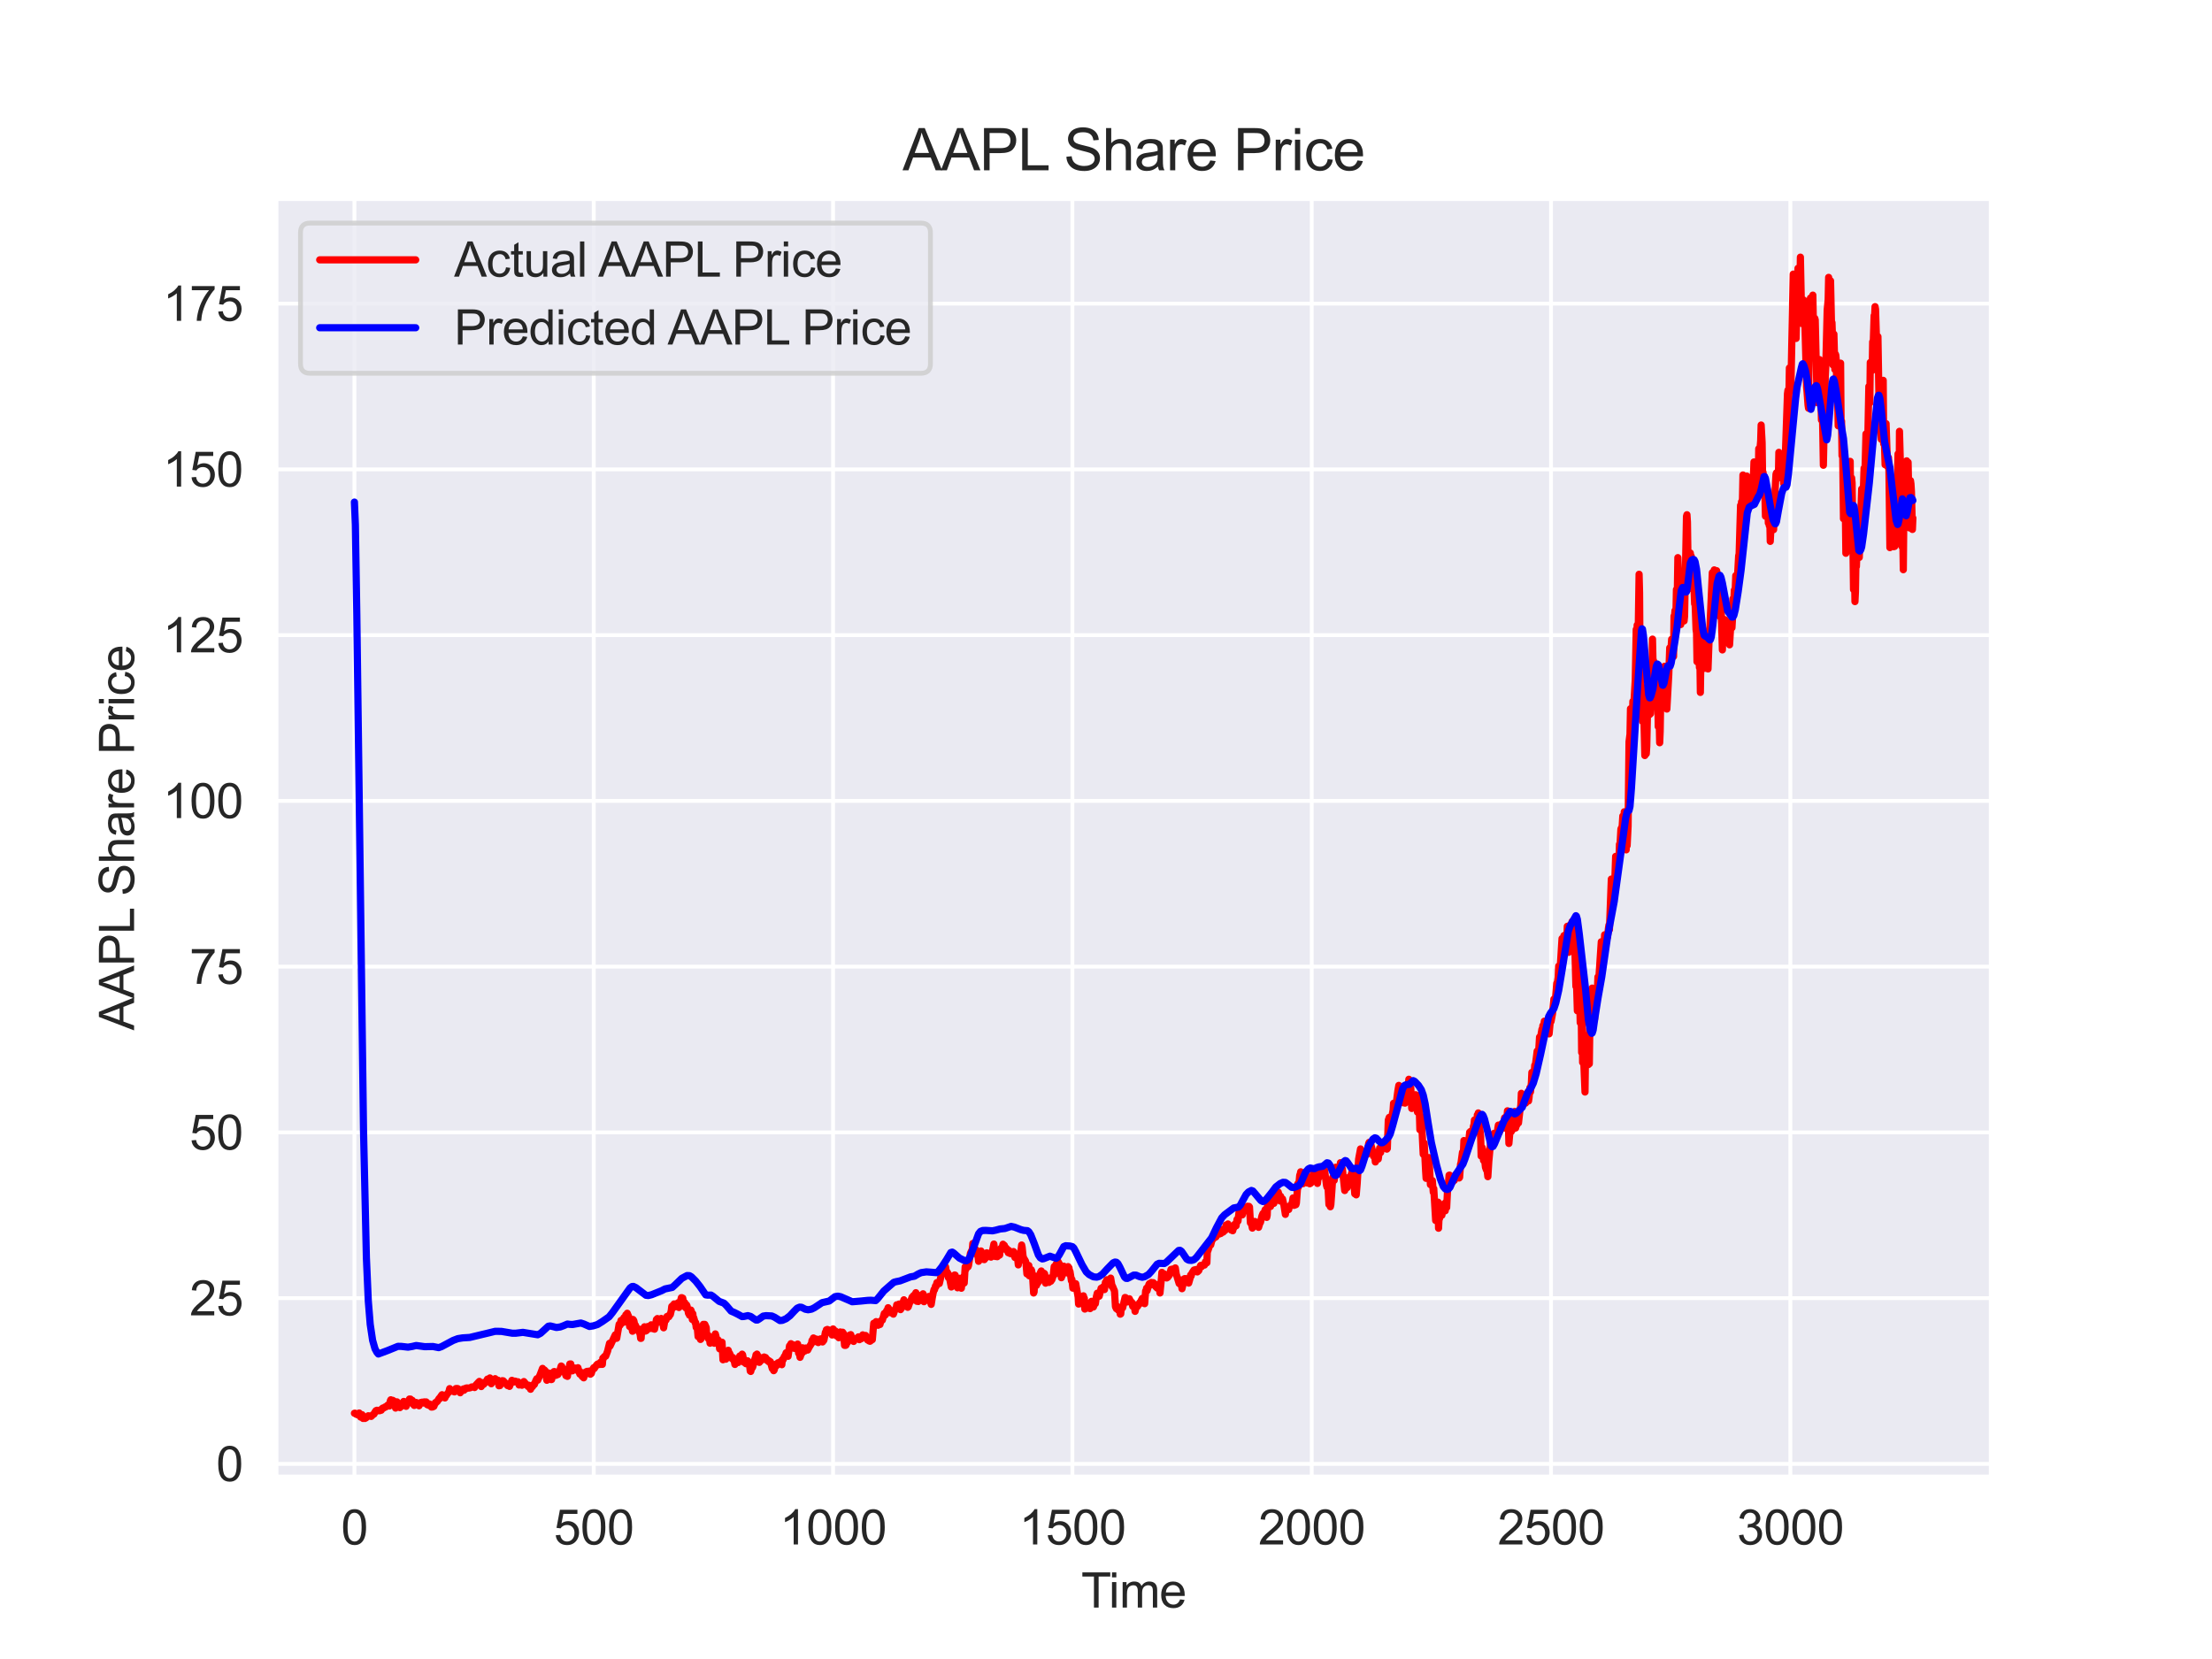 <?xml version="1.0" encoding="utf-8" standalone="no"?>
<!DOCTYPE svg PUBLIC "-//W3C//DTD SVG 1.1//EN"
  "http://www.w3.org/Graphics/SVG/1.1/DTD/svg11.dtd">
<svg xmlns:xlink="http://www.w3.org/1999/xlink" width="460.8pt" height="345.6pt" viewBox="0 0 460.8 345.6" xmlns="http://www.w3.org/2000/svg" version="1.1">
 <defs>
  <style type="text/css">*{stroke-linejoin: round; stroke-linecap: butt}</style>
 </defs>
 <g id="figure_1">
  <g id="patch_1">
   <path d="M 0 345.6 
L 460.8 345.6 
L 460.8 0 
L 0 0 
z
" style="fill: #ffffff"/>
  </g>
  <g id="axes_1">
   <g id="patch_2">
    <path d="M 57.6 307.584 
L 414.72 307.584 
L 414.72 41.472 
L 57.6 41.472 
z
" style="fill: #eaeaf2"/>
   </g>
   <g id="matplotlib.axis_1">
    <g id="xtick_1">
     <g id="line2d_1">
      <path d="M 73.833 307.584 
L 73.833 41.472 
" clip-path="url(#p7e65af8901)" style="fill: none; stroke: #ffffff; stroke-width: 0.8; stroke-linecap: round"/>
     </g>
     <g id="text_1">
      <!-- 0 -->
      <g style="fill: #262626" transform="translate(71.052 321.742) scale(0.1 -0.1)">
       <defs>
        <path id="ArialMT-30" d="M 266 2259 
Q 266 3072 433 3567 
Q 600 4063 929 4331 
Q 1259 4600 1759 4600 
Q 2128 4600 2406 4451 
Q 2684 4303 2865 4023 
Q 3047 3744 3150 3342 
Q 3253 2941 3253 2259 
Q 3253 1453 3087 958 
Q 2922 463 2592 192 
Q 2263 -78 1759 -78 
Q 1097 -78 719 397 
Q 266 969 266 2259 
z
M 844 2259 
Q 844 1131 1108 757 
Q 1372 384 1759 384 
Q 2147 384 2411 759 
Q 2675 1134 2675 2259 
Q 2675 3391 2411 3762 
Q 2147 4134 1753 4134 
Q 1366 4134 1134 3806 
Q 844 3388 844 2259 
z
" transform="scale(0.016)"/>
       </defs>
       <use xlink:href="#ArialMT-30"/>
      </g>
     </g>
    </g>
    <g id="xtick_2">
     <g id="line2d_2">
      <path d="M 123.688 307.584 
L 123.688 41.472 
" clip-path="url(#p7e65af8901)" style="fill: none; stroke: #ffffff; stroke-width: 0.8; stroke-linecap: round"/>
     </g>
     <g id="text_2">
      <!-- 500 -->
      <g style="fill: #262626" transform="translate(115.346 321.742) scale(0.1 -0.1)">
       <defs>
        <path id="ArialMT-35" d="M 266 1200 
L 856 1250 
Q 922 819 1161 601 
Q 1400 384 1738 384 
Q 2144 384 2425 690 
Q 2706 997 2706 1503 
Q 2706 1984 2436 2262 
Q 2166 2541 1728 2541 
Q 1456 2541 1237 2417 
Q 1019 2294 894 2097 
L 366 2166 
L 809 4519 
L 3088 4519 
L 3088 3981 
L 1259 3981 
L 1013 2750 
Q 1425 3038 1878 3038 
Q 2478 3038 2890 2622 
Q 3303 2206 3303 1553 
Q 3303 931 2941 478 
Q 2500 -78 1738 -78 
Q 1113 -78 717 272 
Q 322 622 266 1200 
z
" transform="scale(0.016)"/>
       </defs>
       <use xlink:href="#ArialMT-35"/>
       <use xlink:href="#ArialMT-30" x="55.615"/>
       <use xlink:href="#ArialMT-30" x="111.23"/>
      </g>
     </g>
    </g>
    <g id="xtick_3">
     <g id="line2d_3">
      <path d="M 173.542 307.584 
L 173.542 41.472 
" clip-path="url(#p7e65af8901)" style="fill: none; stroke: #ffffff; stroke-width: 0.8; stroke-linecap: round"/>
     </g>
     <g id="text_3">
      <!-- 1000 -->
      <g style="fill: #262626" transform="translate(162.42 321.742) scale(0.1 -0.1)">
       <defs>
        <path id="ArialMT-31" d="M 2384 0 
L 1822 0 
L 1822 3584 
Q 1619 3391 1289 3197 
Q 959 3003 697 2906 
L 697 3450 
Q 1169 3672 1522 3987 
Q 1875 4303 2022 4600 
L 2384 4600 
L 2384 0 
z
" transform="scale(0.016)"/>
       </defs>
       <use xlink:href="#ArialMT-31"/>
       <use xlink:href="#ArialMT-30" x="55.615"/>
       <use xlink:href="#ArialMT-30" x="111.23"/>
       <use xlink:href="#ArialMT-30" x="166.846"/>
      </g>
     </g>
    </g>
    <g id="xtick_4">
     <g id="line2d_4">
      <path d="M 223.397 307.584 
L 223.397 41.472 
" clip-path="url(#p7e65af8901)" style="fill: none; stroke: #ffffff; stroke-width: 0.8; stroke-linecap: round"/>
     </g>
     <g id="text_4">
      <!-- 1500 -->
      <g style="fill: #262626" transform="translate(212.275 321.742) scale(0.1 -0.1)">
       <use xlink:href="#ArialMT-31"/>
       <use xlink:href="#ArialMT-35" x="55.615"/>
       <use xlink:href="#ArialMT-30" x="111.23"/>
       <use xlink:href="#ArialMT-30" x="166.846"/>
      </g>
     </g>
    </g>
    <g id="xtick_5">
     <g id="line2d_5">
      <path d="M 273.252 307.584 
L 273.252 41.472 
" clip-path="url(#p7e65af8901)" style="fill: none; stroke: #ffffff; stroke-width: 0.8; stroke-linecap: round"/>
     </g>
     <g id="text_5">
      <!-- 2000 -->
      <g style="fill: #262626" transform="translate(262.13 321.742) scale(0.1 -0.1)">
       <defs>
        <path id="ArialMT-32" d="M 3222 541 
L 3222 0 
L 194 0 
Q 188 203 259 391 
Q 375 700 629 1000 
Q 884 1300 1366 1694 
Q 2113 2306 2375 2664 
Q 2638 3022 2638 3341 
Q 2638 3675 2398 3904 
Q 2159 4134 1775 4134 
Q 1369 4134 1125 3890 
Q 881 3647 878 3216 
L 300 3275 
Q 359 3922 746 4261 
Q 1134 4600 1788 4600 
Q 2447 4600 2831 4234 
Q 3216 3869 3216 3328 
Q 3216 3053 3103 2787 
Q 2991 2522 2730 2228 
Q 2469 1934 1863 1422 
Q 1356 997 1212 845 
Q 1069 694 975 541 
L 3222 541 
z
" transform="scale(0.016)"/>
       </defs>
       <use xlink:href="#ArialMT-32"/>
       <use xlink:href="#ArialMT-30" x="55.615"/>
       <use xlink:href="#ArialMT-30" x="111.23"/>
       <use xlink:href="#ArialMT-30" x="166.846"/>
      </g>
     </g>
    </g>
    <g id="xtick_6">
     <g id="line2d_6">
      <path d="M 323.107 307.584 
L 323.107 41.472 
" clip-path="url(#p7e65af8901)" style="fill: none; stroke: #ffffff; stroke-width: 0.8; stroke-linecap: round"/>
     </g>
     <g id="text_6">
      <!-- 2500 -->
      <g style="fill: #262626" transform="translate(311.985 321.742) scale(0.1 -0.1)">
       <use xlink:href="#ArialMT-32"/>
       <use xlink:href="#ArialMT-35" x="55.615"/>
       <use xlink:href="#ArialMT-30" x="111.23"/>
       <use xlink:href="#ArialMT-30" x="166.846"/>
      </g>
     </g>
    </g>
    <g id="xtick_7">
     <g id="line2d_7">
      <path d="M 372.962 307.584 
L 372.962 41.472 
" clip-path="url(#p7e65af8901)" style="fill: none; stroke: #ffffff; stroke-width: 0.8; stroke-linecap: round"/>
     </g>
     <g id="text_7">
      <!-- 3000 -->
      <g style="fill: #262626" transform="translate(361.84 321.742) scale(0.1 -0.1)">
       <defs>
        <path id="ArialMT-33" d="M 269 1209 
L 831 1284 
Q 928 806 1161 595 
Q 1394 384 1728 384 
Q 2125 384 2398 659 
Q 2672 934 2672 1341 
Q 2672 1728 2419 1979 
Q 2166 2231 1775 2231 
Q 1616 2231 1378 2169 
L 1441 2663 
Q 1497 2656 1531 2656 
Q 1891 2656 2178 2843 
Q 2466 3031 2466 3422 
Q 2466 3731 2256 3934 
Q 2047 4138 1716 4138 
Q 1388 4138 1169 3931 
Q 950 3725 888 3313 
L 325 3413 
Q 428 3978 793 4289 
Q 1159 4600 1703 4600 
Q 2078 4600 2393 4439 
Q 2709 4278 2876 4000 
Q 3044 3722 3044 3409 
Q 3044 3113 2884 2869 
Q 2725 2625 2413 2481 
Q 2819 2388 3044 2092 
Q 3269 1797 3269 1353 
Q 3269 753 2831 336 
Q 2394 -81 1725 -81 
Q 1122 -81 723 278 
Q 325 638 269 1209 
z
" transform="scale(0.016)"/>
       </defs>
       <use xlink:href="#ArialMT-33"/>
       <use xlink:href="#ArialMT-30" x="55.615"/>
       <use xlink:href="#ArialMT-30" x="111.23"/>
       <use xlink:href="#ArialMT-30" x="166.846"/>
      </g>
     </g>
    </g>
    <g id="text_8">
     <!-- Time -->
     <g style="fill: #262626" transform="translate(225.237 334.887) scale(0.1 -0.1)">
      <defs>
       <path id="ArialMT-54" d="M 1659 0 
L 1659 4041 
L 150 4041 
L 150 4581 
L 3781 4581 
L 3781 4041 
L 2266 4041 
L 2266 0 
L 1659 0 
z
" transform="scale(0.016)"/>
       <path id="ArialMT-69" d="M 425 3934 
L 425 4581 
L 988 4581 
L 988 3934 
L 425 3934 
z
M 425 0 
L 425 3319 
L 988 3319 
L 988 0 
L 425 0 
z
" transform="scale(0.016)"/>
       <path id="ArialMT-6d" d="M 422 0 
L 422 3319 
L 925 3319 
L 925 2853 
Q 1081 3097 1340 3245 
Q 1600 3394 1931 3394 
Q 2300 3394 2536 3241 
Q 2772 3088 2869 2813 
Q 3263 3394 3894 3394 
Q 4388 3394 4653 3120 
Q 4919 2847 4919 2278 
L 4919 0 
L 4359 0 
L 4359 2091 
Q 4359 2428 4304 2576 
Q 4250 2725 4106 2815 
Q 3963 2906 3769 2906 
Q 3419 2906 3187 2673 
Q 2956 2441 2956 1928 
L 2956 0 
L 2394 0 
L 2394 2156 
Q 2394 2531 2256 2718 
Q 2119 2906 1806 2906 
Q 1569 2906 1367 2781 
Q 1166 2656 1075 2415 
Q 984 2175 984 1722 
L 984 0 
L 422 0 
z
" transform="scale(0.016)"/>
       <path id="ArialMT-65" d="M 2694 1069 
L 3275 997 
Q 3138 488 2766 206 
Q 2394 -75 1816 -75 
Q 1088 -75 661 373 
Q 234 822 234 1631 
Q 234 2469 665 2931 
Q 1097 3394 1784 3394 
Q 2450 3394 2872 2941 
Q 3294 2488 3294 1666 
Q 3294 1616 3291 1516 
L 816 1516 
Q 847 969 1125 678 
Q 1403 388 1819 388 
Q 2128 388 2347 550 
Q 2566 713 2694 1069 
z
M 847 1978 
L 2700 1978 
Q 2663 2397 2488 2606 
Q 2219 2931 1791 2931 
Q 1403 2931 1139 2672 
Q 875 2413 847 1978 
z
" transform="scale(0.016)"/>
      </defs>
      <use xlink:href="#ArialMT-54"/>
      <use xlink:href="#ArialMT-69" x="57.334"/>
      <use xlink:href="#ArialMT-6d" x="79.551"/>
      <use xlink:href="#ArialMT-65" x="162.852"/>
     </g>
    </g>
   </g>
   <g id="matplotlib.axis_2">
    <g id="ytick_1">
     <g id="line2d_8">
      <path d="M 57.6 304.962 
L 414.72 304.962 
" clip-path="url(#p7e65af8901)" style="fill: none; stroke: #ffffff; stroke-width: 0.8; stroke-linecap: round"/>
     </g>
     <g id="text_9">
      <!-- 0 -->
      <g style="fill: #262626" transform="translate(45.039 308.541) scale(0.1 -0.1)">
       <use xlink:href="#ArialMT-30"/>
      </g>
     </g>
    </g>
    <g id="ytick_2">
     <g id="line2d_9">
      <path d="M 57.6 270.431 
L 414.72 270.431 
" clip-path="url(#p7e65af8901)" style="fill: none; stroke: #ffffff; stroke-width: 0.8; stroke-linecap: round"/>
     </g>
     <g id="text_10">
      <!-- 25 -->
      <g style="fill: #262626" transform="translate(39.478 274.01) scale(0.1 -0.1)">
       <use xlink:href="#ArialMT-32"/>
       <use xlink:href="#ArialMT-35" x="55.615"/>
      </g>
     </g>
    </g>
    <g id="ytick_3">
     <g id="line2d_10">
      <path d="M 57.6 235.901 
L 414.72 235.901 
" clip-path="url(#p7e65af8901)" style="fill: none; stroke: #ffffff; stroke-width: 0.8; stroke-linecap: round"/>
     </g>
     <g id="text_11">
      <!-- 50 -->
      <g style="fill: #262626" transform="translate(39.478 239.48) scale(0.1 -0.1)">
       <use xlink:href="#ArialMT-35"/>
       <use xlink:href="#ArialMT-30" x="55.615"/>
      </g>
     </g>
    </g>
    <g id="ytick_4">
     <g id="line2d_11">
      <path d="M 57.6 201.371 
L 414.72 201.371 
" clip-path="url(#p7e65af8901)" style="fill: none; stroke: #ffffff; stroke-width: 0.8; stroke-linecap: round"/>
     </g>
     <g id="text_12">
      <!-- 75 -->
      <g style="fill: #262626" transform="translate(39.478 204.95) scale(0.1 -0.1)">
       <defs>
        <path id="ArialMT-37" d="M 303 3981 
L 303 4522 
L 3269 4522 
L 3269 4084 
Q 2831 3619 2401 2847 
Q 1972 2075 1738 1259 
Q 1569 684 1522 0 
L 944 0 
Q 953 541 1156 1306 
Q 1359 2072 1739 2783 
Q 2119 3494 2547 3981 
L 303 3981 
z
" transform="scale(0.016)"/>
       </defs>
       <use xlink:href="#ArialMT-37"/>
       <use xlink:href="#ArialMT-35" x="55.615"/>
      </g>
     </g>
    </g>
    <g id="ytick_5">
     <g id="line2d_12">
      <path d="M 57.6 166.841 
L 414.72 166.841 
" clip-path="url(#p7e65af8901)" style="fill: none; stroke: #ffffff; stroke-width: 0.8; stroke-linecap: round"/>
     </g>
     <g id="text_13">
      <!-- 100 -->
      <g style="fill: #262626" transform="translate(33.917 170.42) scale(0.1 -0.1)">
       <use xlink:href="#ArialMT-31"/>
       <use xlink:href="#ArialMT-30" x="55.615"/>
       <use xlink:href="#ArialMT-30" x="111.23"/>
      </g>
     </g>
    </g>
    <g id="ytick_6">
     <g id="line2d_13">
      <path d="M 57.6 132.311 
L 414.72 132.311 
" clip-path="url(#p7e65af8901)" style="fill: none; stroke: #ffffff; stroke-width: 0.8; stroke-linecap: round"/>
     </g>
     <g id="text_14">
      <!-- 125 -->
      <g style="fill: #262626" transform="translate(33.917 135.89) scale(0.1 -0.1)">
       <use xlink:href="#ArialMT-31"/>
       <use xlink:href="#ArialMT-32" x="55.615"/>
       <use xlink:href="#ArialMT-35" x="111.23"/>
      </g>
     </g>
    </g>
    <g id="ytick_7">
     <g id="line2d_14">
      <path d="M 57.6 97.78 
L 414.72 97.78 
" clip-path="url(#p7e65af8901)" style="fill: none; stroke: #ffffff; stroke-width: 0.8; stroke-linecap: round"/>
     </g>
     <g id="text_15">
      <!-- 150 -->
      <g style="fill: #262626" transform="translate(33.917 101.359) scale(0.1 -0.1)">
       <use xlink:href="#ArialMT-31"/>
       <use xlink:href="#ArialMT-35" x="55.615"/>
       <use xlink:href="#ArialMT-30" x="111.23"/>
      </g>
     </g>
    </g>
    <g id="ytick_8">
     <g id="line2d_15">
      <path d="M 57.6 63.25 
L 414.72 63.25 
" clip-path="url(#p7e65af8901)" style="fill: none; stroke: #ffffff; stroke-width: 0.8; stroke-linecap: round"/>
     </g>
     <g id="text_16">
      <!-- 175 -->
      <g style="fill: #262626" transform="translate(33.917 66.829) scale(0.1 -0.1)">
       <use xlink:href="#ArialMT-31"/>
       <use xlink:href="#ArialMT-37" x="55.615"/>
       <use xlink:href="#ArialMT-35" x="111.23"/>
      </g>
     </g>
    </g>
    <g id="text_17">
     <!-- AAPL Share Price -->
     <g style="fill: #262626" transform="translate(27.93 214.637) rotate(-90) scale(0.1 -0.1)">
      <defs>
       <path id="ArialMT-41" d="M -9 0 
L 1750 4581 
L 2403 4581 
L 4278 0 
L 3588 0 
L 3053 1388 
L 1138 1388 
L 634 0 
L -9 0 
z
M 1313 1881 
L 2866 1881 
L 2388 3150 
Q 2169 3728 2063 4100 
Q 1975 3659 1816 3225 
L 1313 1881 
z
" transform="scale(0.016)"/>
       <path id="ArialMT-50" d="M 494 0 
L 494 4581 
L 2222 4581 
Q 2678 4581 2919 4538 
Q 3256 4481 3484 4323 
Q 3713 4166 3852 3881 
Q 3991 3597 3991 3256 
Q 3991 2672 3619 2267 
Q 3247 1863 2275 1863 
L 1100 1863 
L 1100 0 
L 494 0 
z
M 1100 2403 
L 2284 2403 
Q 2872 2403 3119 2622 
Q 3366 2841 3366 3238 
Q 3366 3525 3220 3729 
Q 3075 3934 2838 4000 
Q 2684 4041 2272 4041 
L 1100 4041 
L 1100 2403 
z
" transform="scale(0.016)"/>
       <path id="ArialMT-4c" d="M 469 0 
L 469 4581 
L 1075 4581 
L 1075 541 
L 3331 541 
L 3331 0 
L 469 0 
z
" transform="scale(0.016)"/>
       <path id="ArialMT-20" transform="scale(0.016)"/>
       <path id="ArialMT-53" d="M 288 1472 
L 859 1522 
Q 900 1178 1048 958 
Q 1197 738 1509 602 
Q 1822 466 2213 466 
Q 2559 466 2825 569 
Q 3091 672 3220 851 
Q 3350 1031 3350 1244 
Q 3350 1459 3225 1620 
Q 3100 1781 2813 1891 
Q 2628 1963 1997 2114 
Q 1366 2266 1113 2400 
Q 784 2572 623 2826 
Q 463 3081 463 3397 
Q 463 3744 659 4045 
Q 856 4347 1234 4503 
Q 1613 4659 2075 4659 
Q 2584 4659 2973 4495 
Q 3363 4331 3572 4012 
Q 3781 3694 3797 3291 
L 3216 3247 
Q 3169 3681 2898 3903 
Q 2628 4125 2100 4125 
Q 1550 4125 1298 3923 
Q 1047 3722 1047 3438 
Q 1047 3191 1225 3031 
Q 1400 2872 2139 2705 
Q 2878 2538 3153 2413 
Q 3553 2228 3743 1945 
Q 3934 1663 3934 1294 
Q 3934 928 3725 604 
Q 3516 281 3123 101 
Q 2731 -78 2241 -78 
Q 1619 -78 1198 103 
Q 778 284 539 648 
Q 300 1013 288 1472 
z
" transform="scale(0.016)"/>
       <path id="ArialMT-68" d="M 422 0 
L 422 4581 
L 984 4581 
L 984 2938 
Q 1378 3394 1978 3394 
Q 2347 3394 2619 3248 
Q 2891 3103 3008 2847 
Q 3125 2591 3125 2103 
L 3125 0 
L 2563 0 
L 2563 2103 
Q 2563 2525 2380 2717 
Q 2197 2909 1863 2909 
Q 1613 2909 1392 2779 
Q 1172 2650 1078 2428 
Q 984 2206 984 1816 
L 984 0 
L 422 0 
z
" transform="scale(0.016)"/>
       <path id="ArialMT-61" d="M 2588 409 
Q 2275 144 1986 34 
Q 1697 -75 1366 -75 
Q 819 -75 525 192 
Q 231 459 231 875 
Q 231 1119 342 1320 
Q 453 1522 633 1644 
Q 813 1766 1038 1828 
Q 1203 1872 1538 1913 
Q 2219 1994 2541 2106 
Q 2544 2222 2544 2253 
Q 2544 2597 2384 2738 
Q 2169 2928 1744 2928 
Q 1347 2928 1158 2789 
Q 969 2650 878 2297 
L 328 2372 
Q 403 2725 575 2942 
Q 747 3159 1072 3276 
Q 1397 3394 1825 3394 
Q 2250 3394 2515 3294 
Q 2781 3194 2906 3042 
Q 3031 2891 3081 2659 
Q 3109 2516 3109 2141 
L 3109 1391 
Q 3109 606 3145 398 
Q 3181 191 3288 0 
L 2700 0 
Q 2613 175 2588 409 
z
M 2541 1666 
Q 2234 1541 1622 1453 
Q 1275 1403 1131 1340 
Q 988 1278 909 1158 
Q 831 1038 831 891 
Q 831 666 1001 516 
Q 1172 366 1500 366 
Q 1825 366 2078 508 
Q 2331 650 2450 897 
Q 2541 1088 2541 1459 
L 2541 1666 
z
" transform="scale(0.016)"/>
       <path id="ArialMT-72" d="M 416 0 
L 416 3319 
L 922 3319 
L 922 2816 
Q 1116 3169 1280 3281 
Q 1444 3394 1641 3394 
Q 1925 3394 2219 3213 
L 2025 2691 
Q 1819 2813 1613 2813 
Q 1428 2813 1281 2702 
Q 1134 2591 1072 2394 
Q 978 2094 978 1738 
L 978 0 
L 416 0 
z
" transform="scale(0.016)"/>
       <path id="ArialMT-63" d="M 2588 1216 
L 3141 1144 
Q 3050 572 2676 248 
Q 2303 -75 1759 -75 
Q 1078 -75 664 370 
Q 250 816 250 1647 
Q 250 2184 428 2587 
Q 606 2991 970 3192 
Q 1334 3394 1763 3394 
Q 2303 3394 2647 3120 
Q 2991 2847 3088 2344 
L 2541 2259 
Q 2463 2594 2264 2762 
Q 2066 2931 1784 2931 
Q 1359 2931 1093 2626 
Q 828 2322 828 1663 
Q 828 994 1084 691 
Q 1341 388 1753 388 
Q 2084 388 2306 591 
Q 2528 794 2588 1216 
z
" transform="scale(0.016)"/>
      </defs>
      <use xlink:href="#ArialMT-41"/>
      <use xlink:href="#ArialMT-41" x="66.699"/>
      <use xlink:href="#ArialMT-50" x="133.398"/>
      <use xlink:href="#ArialMT-4c" x="200.098"/>
      <use xlink:href="#ArialMT-20" x="251.963"/>
      <use xlink:href="#ArialMT-53" x="279.746"/>
      <use xlink:href="#ArialMT-68" x="346.445"/>
      <use xlink:href="#ArialMT-61" x="402.061"/>
      <use xlink:href="#ArialMT-72" x="457.676"/>
      <use xlink:href="#ArialMT-65" x="490.977"/>
      <use xlink:href="#ArialMT-20" x="546.592"/>
      <use xlink:href="#ArialMT-50" x="574.375"/>
      <use xlink:href="#ArialMT-72" x="641.074"/>
      <use xlink:href="#ArialMT-69" x="674.375"/>
      <use xlink:href="#ArialMT-63" x="696.592"/>
      <use xlink:href="#ArialMT-65" x="746.592"/>
     </g>
    </g>
   </g>
   <g id="line2d_16">
    <path d="M 73.833 294.405 
L 73.932 294.386 
L 74.132 294.574 
L 74.232 294.505 
L 74.431 294.715 
L 74.531 294.57 
L 74.73 294.803 
L 74.83 294.354 
L 75.029 294.698 
L 75.129 295.207 
L 75.428 294.707 
L 75.628 295.488 
L 75.927 295.134 
L 76.026 295.488 
L 76.126 295.32 
L 76.226 295.386 
L 76.724 294.928 
L 77.323 295.063 
L 77.522 294.868 
L 77.721 294.659 
L 77.921 294.568 
L 78.12 294.155 
L 78.32 293.871 
L 78.519 293.784 
L 78.718 293.89 
L 79.117 293.875 
L 79.317 293.647 
L 79.416 293.781 
L 79.716 293.327 
L 79.915 293.321 
L 80.214 293.093 
L 80.314 293.125 
L 80.812 292.683 
L 81.112 292.896 
L 81.311 291.817 
L 81.411 291.602 
L 81.51 291.667 
L 81.71 292.057 
L 81.809 291.71 
L 81.909 292.082 
L 82.009 291.823 
L 82.408 293.327 
L 82.607 292.308 
L 82.707 292.033 
L 83.006 292.421 
L 83.205 292.711 
L 83.305 293.233 
L 83.505 292.789 
L 83.704 292.92 
L 83.903 292.29 
L 84.103 291.941 
L 84.203 291.982 
L 84.502 292.662 
L 84.601 292.965 
L 84.801 292.456 
L 84.9 292.418 
L 85.299 291.442 
L 85.399 291.634 
L 85.499 291.453 
L 85.798 291.806 
L 85.898 291.727 
L 86.097 292.554 
L 86.296 292.78 
L 86.396 292.697 
L 86.496 292.202 
L 86.596 292.23 
L 86.695 292.155 
L 87.294 292.847 
L 87.593 292.184 
L 87.991 292.089 
L 88.191 292.272 
L 88.39 292.041 
L 88.59 292.052 
L 88.689 292.132 
L 88.789 292.05 
L 88.889 292.165 
L 88.989 292.62 
L 89.088 292.541 
L 89.288 292.746 
L 89.487 292.478 
L 89.886 293.126 
L 89.986 292.98 
L 90.085 293.109 
L 90.385 292.97 
L 90.684 292.197 
L 90.783 292.244 
L 90.983 291.985 
L 91.082 291.968 
L 91.481 291.319 
L 91.581 291.378 
L 91.78 290.964 
L 92.08 290.542 
L 92.179 290.599 
L 92.379 290.786 
L 92.678 291.217 
L 92.877 290.696 
L 92.977 290.695 
L 93.276 290.235 
L 93.476 290.049 
L 93.675 289.275 
L 93.775 289.695 
L 93.874 289.644 
L 94.672 289.957 
L 94.971 289.262 
L 95.071 289.318 
L 95.171 289.244 
L 95.27 289.37 
L 95.37 289.274 
L 95.47 289.342 
L 95.669 289.816 
L 95.869 290.138 
L 95.968 289.747 
L 96.068 289.831 
L 96.168 289.504 
L 96.267 289.732 
L 96.467 289.423 
L 96.567 289.331 
L 96.666 289.613 
L 96.866 289.268 
L 96.965 289.303 
L 97.065 289.169 
L 97.165 289.265 
L 97.264 289.127 
L 97.464 289.149 
L 97.663 289.162 
L 98.062 289.067 
L 98.262 288.922 
L 98.461 288.946 
L 98.66 288.915 
L 98.86 289.05 
L 99.059 288.619 
L 99.658 287.972 
L 99.857 287.771 
L 100.156 288.551 
L 100.256 288.845 
L 100.455 288.121 
L 100.655 288.031 
L 100.754 288.382 
L 101.053 287.977 
L 101.153 288.02 
L 101.552 287.294 
L 101.652 287.473 
L 102.051 287.049 
L 102.25 287.669 
L 102.35 288.258 
L 102.749 287.538 
L 102.848 287.731 
L 102.948 287.592 
L 103.147 287.203 
L 103.347 287.412 
L 103.546 287.861 
L 103.746 287.521 
L 103.945 288.683 
L 104.045 288.454 
L 104.144 288.65 
L 104.344 288.131 
L 104.444 288.23 
L 104.643 287.621 
L 104.743 287.675 
L 104.842 287.649 
L 105.74 288.644 
L 105.939 288.381 
L 106.139 288.808 
L 106.438 288.071 
L 106.637 287.548 
L 106.936 287.857 
L 107.036 287.69 
L 107.136 287.88 
L 107.335 287.718 
L 107.535 287.861 
L 107.834 287.833 
L 107.933 287.866 
L 108.133 288.52 
L 108.432 288.164 
L 108.631 288.466 
L 108.731 288.575 
L 108.831 288.349 
L 108.931 288.436 
L 109.03 288.318 
L 109.13 287.804 
L 109.529 288.286 
L 109.728 288.573 
L 109.828 288.61 
L 110.027 288.851 
L 110.127 288.563 
L 110.526 289.407 
L 110.626 288.915 
L 110.725 289.048 
L 110.825 288.622 
L 110.925 288.863 
L 111.124 288.424 
L 111.224 288.484 
L 111.324 288.403 
L 111.623 287.61 
L 111.822 287.218 
L 112.022 287.512 
L 112.52 286.372 
L 112.719 285.857 
L 113.019 285.062 
L 113.218 285.634 
L 113.318 285.7 
L 113.417 285.39 
L 113.517 285.777 
L 113.617 285.597 
L 113.916 287.538 
L 114.016 286.512 
L 114.115 287.021 
L 114.415 286.048 
L 114.614 286.195 
L 114.813 287.399 
L 114.913 287.379 
L 115.113 286.405 
L 115.212 286.526 
L 115.412 285.725 
L 115.511 285.724 
L 115.81 286.51 
L 116.01 286.023 
L 116.11 286.012 
L 116.209 286.341 
L 116.409 285.989 
L 116.708 285.205 
L 116.907 284.567 
L 117.007 284.631 
L 117.107 285.14 
L 117.206 285.018 
L 117.306 285.074 
L 117.605 285.695 
L 117.904 286.587 
L 118.004 286.303 
L 118.104 286.346 
L 118.204 286.72 
L 118.403 285.216 
L 118.503 285.122 
L 118.602 284.814 
L 118.702 284.145 
L 118.802 284.244 
L 118.901 284.133 
L 119.101 285.461 
L 119.201 285.582 
L 119.3 284.945 
L 119.4 285.34 
L 119.699 284.986 
L 119.799 284.994 
L 119.899 285.402 
L 119.998 285.358 
L 120.098 285.079 
L 120.297 285.243 
L 120.397 284.923 
L 120.696 285.989 
L 120.796 286.253 
L 120.896 285.781 
L 121.295 286.759 
L 121.394 286.389 
L 121.594 287.027 
L 121.693 286.408 
L 121.793 286.552 
L 121.992 285.825 
L 122.292 285.676 
L 122.391 285.768 
L 122.69 285.633 
L 122.79 285.782 
L 122.99 286.269 
L 123.189 286.108 
L 123.388 285.405 
L 123.588 285.066 
L 123.688 284.908 
L 123.787 285.1 
L 124.286 284.341 
L 124.485 284.158 
L 124.685 284.118 
L 124.884 284.253 
L 125.083 283.794 
L 125.183 283.861 
L 125.283 284.229 
L 125.383 283.878 
L 125.482 284.223 
L 125.582 282.928 
L 125.682 283.029 
L 125.881 282.615 
L 126.081 282.458 
L 126.18 282.511 
L 126.579 281.448 
L 126.779 280.622 
L 126.978 279.831 
L 127.078 280.412 
L 128.174 278.069 
L 128.374 278.804 
L 128.474 278.783 
L 128.972 275.878 
L 129.172 276.076 
L 129.371 275.07 
L 129.67 275.559 
L 129.969 274.495 
L 130.169 275.386 
L 130.368 273.918 
L 130.468 274.165 
L 130.667 273.577 
L 130.867 274.072 
L 130.966 274.241 
L 131.166 276.344 
L 131.265 274.886 
L 131.365 274.953 
L 131.565 276.697 
L 131.664 276.76 
L 131.764 277.324 
L 131.864 274.871 
L 131.963 274.984 
L 132.063 275.216 
L 132.263 276.246 
L 132.362 276.056 
L 132.462 276.261 
L 132.562 277.078 
L 132.661 276.87 
L 132.861 276.885 
L 132.961 276.819 
L 133.16 277.425 
L 133.359 278.024 
L 133.459 278.811 
L 133.559 278.799 
L 133.659 277.274 
L 133.758 277.487 
L 133.858 276.817 
L 134.057 277.224 
L 134.257 276.392 
L 134.356 276.463 
L 134.456 277.289 
L 134.556 277.126 
L 134.656 277.198 
L 134.955 276.335 
L 135.054 276.786 
L 135.154 276.54 
L 135.354 276.769 
L 135.453 276.64 
L 135.653 275.985 
L 135.752 276.068 
L 135.852 276.466 
L 135.952 276.247 
L 136.052 276.806 
L 136.151 276.744 
L 136.251 276.622 
L 136.351 276.891 
L 136.65 275.393 
L 136.75 274.874 
L 136.849 275.074 
L 136.949 274.679 
L 137.248 275.419 
L 137.447 275.023 
L 137.647 275.055 
L 137.747 274.658 
L 137.946 275.175 
L 138.046 275.319 
L 138.245 276.603 
L 138.544 274.834 
L 138.644 275.028 
L 138.744 274.98 
L 138.943 274.252 
L 139.143 274.385 
L 139.342 274.294 
L 139.541 273.801 
L 139.641 273.843 
L 139.84 272.991 
L 139.94 272.151 
L 140.04 272.599 
L 140.14 271.967 
L 140.339 272.246 
L 140.439 271.631 
L 140.538 271.675 
L 140.638 271.74 
L 140.738 272.214 
L 140.838 272.146 
L 140.937 271.666 
L 141.037 271.9 
L 141.236 271.396 
L 141.436 272.375 
L 141.934 270.337 
L 142.034 270.328 
L 142.134 270.496 
L 142.234 270.427 
L 142.533 272.149 
L 142.632 271.353 
L 142.832 272.435 
L 142.931 272.34 
L 143.031 271.84 
L 143.131 272.069 
L 143.43 273.596 
L 143.53 273.346 
L 143.629 273.978 
L 143.729 273.899 
L 143.829 273.65 
L 143.929 272.908 
L 144.028 273.164 
L 144.228 274.879 
L 144.327 273.686 
L 144.427 274.705 
L 144.527 274.534 
L 144.826 275.595 
L 144.926 275.535 
L 145.025 276.509 
L 145.125 276.123 
L 145.225 276.21 
L 145.424 278.435 
L 145.524 277.976 
L 145.923 279.033 
L 146.022 278.932 
L 146.122 277.055 
L 146.322 277.254 
L 146.521 275.881 
L 146.621 276.115 
L 146.72 276.206 
L 146.82 275.889 
L 147.119 276.556 
L 147.219 278.384 
L 147.319 277.967 
L 147.518 278.826 
L 147.618 278.255 
L 147.718 278.373 
L 147.917 279.814 
L 148.017 279.368 
L 148.116 278.625 
L 148.416 279.344 
L 148.515 279.302 
L 148.615 279.656 
L 148.715 279.554 
L 148.814 279.824 
L 149.014 277.879 
L 149.113 278.22 
L 149.313 279.118 
L 149.413 279.049 
L 149.512 279.454 
L 149.612 279.137 
L 149.712 279.296 
L 149.911 280.992 
L 150.011 279.997 
L 150.21 280.297 
L 150.41 279.606 
L 150.609 283.263 
L 150.809 282.356 
L 151.108 282.585 
L 151.207 283.142 
L 151.307 282.377 
L 151.407 282.401 
L 151.706 281.287 
L 151.905 281.925 
L 152.005 281.945 
L 152.404 282.958 
L 152.504 282.724 
L 152.603 283.119 
L 152.703 282.814 
L 153.002 283.727 
L 153.102 284.241 
L 153.202 283.694 
L 153.301 283.964 
L 153.6 283.362 
L 153.8 283.832 
L 153.9 283.627 
L 154.099 282.481 
L 154.199 282.542 
L 154.398 282.629 
L 154.598 282.094 
L 154.697 282.214 
L 154.996 283.804 
L 155.096 283.761 
L 155.196 283.652 
L 155.395 284.086 
L 155.694 283.47 
L 155.794 283.537 
L 155.993 284.251 
L 156.093 283.936 
L 156.293 285.622 
L 156.392 285.697 
L 156.592 284.928 
L 156.691 284.961 
L 156.791 284.817 
L 157.29 282.985 
L 157.389 282.765 
L 157.489 282.235 
L 157.589 282.336 
L 157.689 282.081 
L 157.888 282.617 
L 157.988 282.53 
L 158.187 283.807 
L 158.287 283.524 
L 158.386 283.589 
L 158.486 283.112 
L 158.586 283.274 
L 158.885 283.003 
L 158.985 283.186 
L 159.184 282.686 
L 159.284 282.777 
L 159.483 282.798 
L 159.683 283.333 
L 159.782 283.168 
L 160.082 283.642 
L 160.181 283.456 
L 160.281 283.748 
L 160.48 283.663 
L 160.879 285.105 
L 160.979 285.1 
L 161.178 285.537 
L 161.278 285.401 
L 161.577 284.204 
L 161.777 284.488 
L 161.876 284.128 
L 161.976 284.207 
L 162.076 283.884 
L 162.175 283.922 
L 162.574 283.663 
L 162.674 283.999 
L 162.774 283.932 
L 162.873 284.293 
L 162.973 283.232 
L 163.073 283.331 
L 163.173 283.208 
L 163.372 282.6 
L 163.472 282.639 
L 163.771 281.804 
L 163.871 282.011 
L 163.97 282.025 
L 164.17 282.544 
L 164.469 280.371 
L 164.568 280.4 
L 164.768 279.915 
L 164.868 280.244 
L 165.067 280.151 
L 165.167 280.247 
L 165.266 280.151 
L 165.366 280.86 
L 165.566 280.707 
L 165.665 280.928 
L 165.765 280.861 
L 165.865 280.362 
L 165.964 280.531 
L 166.064 280.385 
L 166.164 279.993 
L 166.264 280.562 
L 166.363 281.89 
L 166.463 281.644 
L 166.662 282.758 
L 166.762 282.501 
L 166.962 281.664 
L 167.061 281.905 
L 167.161 280.759 
L 167.261 280.835 
L 167.36 281.208 
L 167.46 280.977 
L 167.659 281.444 
L 167.859 280.812 
L 168.058 281.134 
L 168.158 280.901 
L 168.258 281.237 
L 168.557 280.652 
L 169.055 279.859 
L 169.155 279.244 
L 169.255 279.317 
L 169.454 278.723 
L 169.554 279.017 
L 169.654 278.823 
L 169.753 279.474 
L 169.853 279.069 
L 170.053 279.309 
L 170.152 278.978 
L 170.252 279.042 
L 170.451 279.681 
L 170.551 279.283 
L 170.75 279.31 
L 170.85 279.28 
L 170.95 278.908 
L 171.349 279.557 
L 171.448 279.254 
L 171.548 279.32 
L 171.648 279.126 
L 171.947 277.531 
L 172.047 277.77 
L 172.146 277.026 
L 172.246 277.091 
L 172.346 276.948 
L 172.446 277.336 
L 172.545 277.02 
L 172.645 277.064 
L 172.944 277.612 
L 173.044 277.461 
L 173.243 277.793 
L 173.343 278.104 
L 173.443 277.879 
L 173.542 276.84 
L 173.642 276.959 
L 173.941 277.608 
L 174.041 277.287 
L 174.24 278.276 
L 174.34 278.13 
L 174.44 278.322 
L 174.539 278.153 
L 174.739 278.672 
L 174.839 278.535 
L 175.038 277.468 
L 175.138 277.621 
L 175.237 278.291 
L 175.437 277.756 
L 175.537 277.526 
L 175.636 278.025 
L 175.736 277.806 
L 175.935 280.26 
L 176.135 280.268 
L 176.235 280.222 
L 176.434 279.676 
L 176.534 279.68 
L 177.032 278.106 
L 177.132 278.127 
L 177.232 278.029 
L 177.531 279.052 
L 177.63 278.938 
L 177.83 279.441 
L 177.93 278.932 
L 178.029 279.003 
L 178.428 278.78 
L 178.628 278.772 
L 178.827 278.491 
L 179.026 279.079 
L 179.326 278.755 
L 179.425 278.881 
L 179.724 278.078 
L 179.924 278.449 
L 180.123 278.485 
L 180.323 278.198 
L 180.522 278.728 
L 180.721 279.141 
L 180.821 278.802 
L 181.021 279.33 
L 181.12 279.228 
L 181.22 279.411 
L 181.32 279.359 
L 181.619 278.733 
L 181.719 279.076 
L 181.918 276.748 
L 182.018 275.656 
L 182.117 275.743 
L 182.217 275.853 
L 182.417 275.73 
L 182.516 275.317 
L 182.815 275.957 
L 182.915 276.078 
L 183.114 275.672 
L 183.214 275.667 
L 183.314 275.916 
L 183.513 275.138 
L 183.713 275.053 
L 183.812 275.006 
L 184.211 273.619 
L 184.411 273.951 
L 184.71 273.029 
L 184.81 273.116 
L 185.009 272.417 
L 185.109 272.552 
L 185.308 273.442 
L 185.408 273.125 
L 185.508 273.166 
L 185.607 273.132 
L 185.707 273.242 
L 185.906 273.598 
L 186.106 273.76 
L 186.305 273.201 
L 186.505 272.669 
L 186.604 272.683 
L 186.704 272.493 
L 186.804 271.823 
L 187.003 272.023 
L 187.103 272.144 
L 187.203 272.082 
L 187.302 271.657 
L 187.601 272.817 
L 187.701 272.355 
L 187.801 272.524 
L 187.901 272.255 
L 188 271.402 
L 188.1 271.457 
L 188.299 270.77 
L 188.399 270.991 
L 188.499 271.07 
L 188.599 271.951 
L 188.698 271.768 
L 189.097 272.337 
L 189.197 272.248 
L 189.496 271.384 
L 189.695 271.129 
L 189.994 270.235 
L 190.094 270.231 
L 190.294 269.9 
L 190.393 270.124 
L 190.593 269.654 
L 190.692 269.568 
L 190.792 269.292 
L 190.992 271.081 
L 191.091 270.787 
L 191.291 271.125 
L 191.49 269.938 
L 191.69 269.869 
L 191.789 270.134 
L 191.989 269.813 
L 192.188 270.065 
L 192.288 269.52 
L 192.387 269.827 
L 192.487 271.167 
L 192.587 270.172 
L 192.687 270.393 
L 192.786 270.172 
L 192.886 270.715 
L 192.986 270.466 
L 193.285 270.863 
L 193.484 270.079 
L 193.584 270.179 
L 193.983 271.723 
L 194.182 270.514 
L 194.382 269.399 
L 194.581 268.629 
L 194.681 268.667 
L 194.88 267.897 
L 194.98 268.021 
L 195.179 267.186 
L 195.279 267.462 
L 195.578 267.32 
L 195.678 267.382 
L 195.877 266.547 
L 196.077 265.535 
L 196.176 265.601 
L 196.276 265.09 
L 196.376 265.366 
L 196.675 263.998 
L 196.775 264.354 
L 196.874 263.871 
L 196.974 263.895 
L 197.174 265.38 
L 197.273 264.931 
L 197.473 265.252 
L 197.572 266.15 
L 197.672 265.556 
L 197.971 267.072 
L 198.171 268.101 
L 198.37 266.063 
L 198.47 266.364 
L 198.569 265.963 
L 198.769 266.284 
L 198.869 265.601 
L 198.968 265.628 
L 199.267 267.21 
L 199.467 268.27 
L 199.567 267.755 
L 199.766 266.284 
L 199.866 267.237 
L 199.965 266.902 
L 200.065 267.047 
L 200.265 268.363 
L 200.564 266.15 
L 200.763 265.908 
L 200.863 267.275 
L 201.062 263.905 
L 201.162 264.506 
L 201.361 263.992 
L 201.561 263.546 
L 201.66 263.895 
L 201.76 263.622 
L 202.159 261.081 
L 202.558 260.245 
L 202.658 259.036 
L 202.757 259.323 
L 202.857 260.49 
L 202.957 259.927 
L 203.056 260.604 
L 203.256 260.293 
L 203.356 260.576 
L 203.455 261.312 
L 203.555 261.246 
L 203.655 261.06 
L 203.854 262.752 
L 203.954 261.989 
L 204.054 262.286 
L 204.353 260.601 
L 204.452 260.936 
L 204.552 261.488 
L 204.652 261.036 
L 204.751 261.215 
L 204.851 262.358 
L 204.951 262.061 
L 205.051 262.403 
L 205.15 261.326 
L 205.35 262.058 
L 205.549 260.987 
L 205.749 261.592 
L 205.948 261.074 
L 206.147 261.35 
L 206.247 261.184 
L 206.347 261.395 
L 206.447 261.885 
L 206.546 260.901 
L 206.646 261.139 
L 207.045 259.157 
L 207.344 261.747 
L 207.444 260.435 
L 207.543 260.521 
L 207.743 261.795 
L 207.842 261.709 
L 207.942 260.894 
L 208.142 261.498 
L 208.241 261.45 
L 208.341 260.435 
L 208.441 260.497 
L 208.54 260.007 
L 208.64 260.048 
L 208.74 260.052 
L 208.939 259.195 
L 209.039 260.204 
L 209.139 259.368 
L 209.238 259.458 
L 209.338 259.976 
L 209.438 259.886 
L 209.538 260.086 
L 209.637 260.031 
L 210.036 260.963 
L 210.136 260.459 
L 210.235 260.559 
L 210.435 261.136 
L 210.535 260.901 
L 210.634 261.005 
L 210.734 260.804 
L 210.834 261.246 
L 210.933 260.898 
L 211.033 261.098 
L 211.133 260.725 
L 211.332 261.195 
L 211.432 261.961 
L 211.631 261.246 
L 211.731 261.302 
L 211.931 261.561 
L 212.13 263.501 
L 212.329 261.571 
L 212.429 261.588 
L 212.728 260.204 
L 212.828 259.358 
L 212.928 259.813 
L 213.127 261.744 
L 213.227 261.972 
L 213.326 262.569 
L 213.426 262.358 
L 213.626 262.707 
L 213.725 263.076 
L 213.925 265.376 
L 214.024 265.114 
L 214.124 265.207 
L 214.224 265.072 
L 214.324 263.622 
L 214.423 265.773 
L 214.523 265.169 
L 214.623 265.2 
L 214.822 264.506 
L 214.922 264.734 
L 215.121 266.063 
L 215.321 269.354 
L 215.42 269.14 
L 215.62 265.97 
L 215.72 265.842 
L 215.819 266.025 
L 215.919 267.766 
L 216.019 266.17 
L 216.218 267.23 
L 216.318 266.181 
L 216.417 266.927 
L 216.717 265.145 
L 216.916 264.765 
L 217.115 265.787 
L 217.215 265.179 
L 217.315 265.804 
L 217.514 265.252 
L 217.614 265.352 
L 217.813 267.303 
L 217.913 266.875 
L 218.013 267.123 
L 218.312 266.526 
L 218.412 266.709 
L 218.511 267.151 
L 218.611 266.246 
L 218.711 266.426 
L 218.811 266.36 
L 218.91 266.906 
L 219.01 266.336 
L 219.11 266.619 
L 219.209 266.381 
L 219.409 265.68 
L 219.608 263.843 
L 219.808 265.407 
L 220.007 263.342 
L 220.107 263.698 
L 220.306 262.638 
L 220.705 263.329 
L 220.904 264.869 
L 221.004 265.003 
L 221.104 266.17 
L 221.204 265.535 
L 221.303 265.704 
L 221.503 263.947 
L 221.602 263.767 
L 221.702 264.302 
L 221.802 263.912 
L 222.001 264.282 
L 222.101 264.112 
L 222.4 265.183 
L 222.5 263.86 
L 222.699 264.137 
L 222.799 265.038 
L 222.899 264.848 
L 223.198 266.809 
L 223.297 266.516 
L 223.497 268.349 
L 223.796 267.458 
L 223.995 268.076 
L 224.095 267.413 
L 224.594 270.19 
L 224.693 271.657 
L 224.793 271.481 
L 224.993 270.445 
L 225.092 271.333 
L 225.192 270.597 
L 225.391 271.585 
L 225.491 271.54 
L 225.591 271.709 
L 225.69 269.941 
L 225.79 270.625 
L 225.89 270.435 
L 225.99 272.704 
L 226.089 272.472 
L 226.189 271.35 
L 226.388 272.337 
L 226.588 271.605 
L 226.688 272.496 
L 226.887 272.161 
L 227.086 272.607 
L 227.186 272.507 
L 227.386 271.081 
L 227.585 271.799 
L 227.685 271.509 
L 227.784 272.265 
L 227.984 271.55 
L 228.084 271.498 
L 228.183 271.574 
L 228.383 270.172 
L 228.582 269.392 
L 228.781 270.076 
L 228.981 270.027 
L 229.38 268.37 
L 229.479 268.429 
L 229.679 268.391 
L 229.779 268.111 
L 230.078 268.639 
L 230.277 267.13 
L 230.377 267.327 
L 230.576 266.592 
L 230.676 267.044 
L 230.776 266.647 
L 230.875 267.483 
L 230.975 267.441 
L 231.075 267.317 
L 231.374 266.253 
L 231.673 268.045 
L 231.773 267.969 
L 231.972 268.47 
L 232.172 268.929 
L 232.371 272.217 
L 232.57 272.628 
L 232.67 272.096 
L 232.969 272.945 
L 233.069 272.921 
L 233.169 272.704 
L 233.268 273.018 
L 233.368 273.767 
L 233.468 273.705 
L 233.568 272.545 
L 233.667 272.679 
L 233.767 272.31 
L 233.867 272.434 
L 234.166 271.157 
L 234.365 270.29 
L 234.465 270.311 
L 234.565 270.48 
L 234.764 271.219 
L 234.864 271.15 
L 235.063 270.766 
L 235.163 270.797 
L 235.263 270.552 
L 235.661 271.419 
L 235.761 271.277 
L 235.961 272.123 
L 236.06 271.844 
L 236.16 271.968 
L 236.26 271.778 
L 236.459 273.18 
L 236.758 271.951 
L 236.858 271.851 
L 236.958 272.161 
L 237.456 271.322 
L 237.556 271.512 
L 237.755 270.853 
L 237.955 270.476 
L 238.054 270.445 
L 238.254 270.894 
L 238.453 271.581 
L 238.653 268.933 
L 238.752 268.978 
L 238.852 268.342 
L 238.952 268.884 
L 239.351 267.541 
L 239.45 267.389 
L 239.65 267.693 
L 239.75 267.607 
L 239.849 267.158 
L 239.949 267.192 
L 240.148 267.296 
L 240.248 267.199 
L 240.348 267.493 
L 240.448 267.375 
L 240.747 268.035 
L 240.846 268.076 
L 241.046 268.325 
L 241.445 267.545 
L 241.644 269.351 
L 241.943 266.367 
L 242.043 265.055 
L 242.442 265.753 
L 242.541 265.383 
L 242.641 266.043 
L 242.741 265.984 
L 242.841 265.911 
L 242.94 265.614 
L 243.04 266.226 
L 243.14 265.925 
L 243.239 266.108 
L 243.638 265.576 
L 243.838 264.803 
L 243.937 264.444 
L 244.037 264.568 
L 244.236 264.371 
L 244.536 264.541 
L 244.635 264.699 
L 244.835 264.13 
L 245.034 265.431 
L 245.533 267.037 
L 245.632 267.379 
L 245.832 266.612 
L 245.932 266.675 
L 246.031 267.742 
L 246.131 267.521 
L 246.231 268.46 
L 246.729 266.381 
L 246.829 266.357 
L 246.929 266.554 
L 247.028 266.36 
L 247.228 266.474 
L 247.427 267.154 
L 247.527 267.013 
L 247.627 267.286 
L 247.926 266.246 
L 248.025 265.614 
L 248.125 265.839 
L 248.325 265.186 
L 248.723 264.579 
L 248.823 264.541 
L 248.923 264.806 
L 249.023 264.727 
L 249.122 264.472 
L 249.421 264.969 
L 249.721 264.696 
L 250.02 263.833 
L 250.119 263.612 
L 250.319 263.857 
L 250.518 263.529 
L 250.618 263.601 
L 250.817 263.498 
L 250.917 263.536 
L 251.116 262.855 
L 251.216 262.852 
L 251.416 263.059 
L 251.515 260.504 
L 251.615 260.58 
L 251.814 259.972 
L 252.014 259.368 
L 252.114 259.237 
L 252.213 259.34 
L 252.512 258.17 
L 252.612 258.225 
L 252.712 258.097 
L 252.911 257.617 
L 253.111 257.773 
L 253.31 257.659 
L 253.41 256.692 
L 253.509 256.978 
L 253.609 256.695 
L 253.709 256.847 
L 253.809 256.785 
L 254.008 257.075 
L 254.207 256.896 
L 254.307 256.968 
L 254.507 256.381 
L 254.606 256.623 
L 254.706 256.115 
L 254.806 256.675 
L 254.905 256.129 
L 255.105 256.398 
L 255.205 256.315 
L 255.404 255.197 
L 255.703 255.342 
L 255.803 254.972 
L 256.102 255.466 
L 256.202 255.525 
L 256.301 256.056 
L 256.401 255.998 
L 256.501 256.257 
L 256.6 255.987 
L 256.8 256.385 
L 256.9 255.777 
L 256.999 255.835 
L 257.199 255.055 
L 257.298 255.349 
L 257.398 255.311 
L 257.498 255.359 
L 257.697 254.026 
L 257.897 254.365 
L 258.196 251.789 
L 258.296 252.041 
L 258.395 251.802 
L 258.495 251.06 
L 258.694 251.278 
L 258.794 253.08 
L 258.994 252.11 
L 259.093 251.789 
L 259.293 252.013 
L 259.392 251.83 
L 259.691 252.213 
L 259.791 252.068 
L 259.891 251.284 
L 259.991 251.809 
L 260.19 251.312 
L 260.29 251.443 
L 260.489 254.748 
L 260.589 254.344 
L 260.888 255.835 
L 260.988 254.43 
L 261.087 254.889 
L 261.187 254.592 
L 261.287 254.675 
L 261.387 254.451 
L 261.486 254.61 
L 261.586 255.331 
L 261.686 254.606 
L 261.785 255.349 
L 261.885 255.231 
L 261.985 255.411 
L 262.085 255.207 
L 262.184 255.677 
L 262.483 254.71 
L 262.583 254.637 
L 262.882 253.318 
L 263.082 252.814 
L 263.281 253.073 
L 263.48 252.22 
L 263.58 251.972 
L 263.78 253.339 
L 263.879 253.605 
L 263.979 253.149 
L 264.079 250.701 
L 264.178 251.243 
L 264.278 250.96 
L 264.577 249.347 
L 264.677 251.329 
L 264.976 249.161 
L 265.076 249.385 
L 265.275 250.577 
L 265.375 250.677 
L 265.574 249.72 
L 265.674 249.965 
L 265.774 249.762 
L 266.073 248.557 
L 266.272 248.315 
L 266.472 249.054 
L 266.571 249.278 
L 266.671 250.186 
L 266.771 249.195 
L 266.97 249.834 
L 267.07 250.307 
L 267.17 249.755 
L 267.469 251.07 
L 267.768 252.976 
L 267.967 251.706 
L 268.067 252.034 
L 268.167 251.744 
L 268.267 251.851 
L 268.366 251.619 
L 268.466 251.965 
L 268.566 251.305 
L 268.665 251.336 
L 268.964 250.905 
L 269.064 251.095 
L 269.164 250.753 
L 269.363 249.551 
L 269.463 249.796 
L 269.563 251.101 
L 269.662 251.008 
L 269.762 251.036 
L 269.862 250.715 
L 269.962 250.953 
L 270.061 250.608 
L 270.36 246.592 
L 270.46 247.334 
L 270.56 246.913 
L 270.759 244.793 
L 270.859 244.599 
L 270.959 244.106 
L 271.058 244.23 
L 271.357 245.798 
L 271.457 246.578 
L 271.557 245.88 
L 271.756 246.267 
L 271.956 244.548 
L 272.055 244.544 
L 272.255 245.2 
L 272.355 246.44 
L 272.454 245.621 
L 272.853 246.602 
L 273.053 246.478 
L 273.152 245.338 
L 273.252 245.673 
L 273.551 244.889 
L 273.651 244.043 
L 273.85 244.758 
L 274.05 244.53 
L 274.149 246.063 
L 274.249 246.053 
L 274.349 245.887 
L 274.448 246.526 
L 274.548 245.48 
L 274.648 245.49 
L 274.748 245.214 
L 274.847 244.534 
L 275.047 244.765 
L 275.146 244.779 
L 275.645 243.063 
L 275.944 243.829 
L 276.343 246.965 
L 276.443 247.307 
L 276.642 247.027 
L 276.842 250.925 
L 276.941 248.667 
L 277.141 251.388 
L 277.24 250.953 
L 277.44 248.215 
L 277.639 245.228 
L 277.739 245.421 
L 277.938 245.891 
L 278.138 244.361 
L 278.237 243.163 
L 278.437 243.456 
L 278.537 244.534 
L 278.736 243.905 
L 278.836 243.957 
L 278.935 244.523 
L 279.235 242.213 
L 279.434 243.346 
L 279.534 243.273 
L 279.633 243.491 
L 280.132 248.008 
L 280.232 245.304 
L 280.431 247.476 
L 280.531 247.027 
L 280.63 247.407 
L 280.93 245.293 
L 281.029 246.82 
L 281.428 244.831 
L 281.628 244.251 
L 281.727 243.415 
L 281.827 243.553 
L 282.226 248.698 
L 282.425 248.256 
L 282.525 248.912 
L 282.724 246.571 
L 283.024 241.485 
L 283.422 239.34 
L 283.721 240.584 
L 283.821 239.983 
L 284.021 240.628 
L 284.12 240.173 
L 284.22 240.335 
L 284.32 239.921 
L 284.419 239.993 
L 284.519 239.845 
L 284.818 240.435 
L 285.117 238.211 
L 285.217 237.98 
L 285.317 238.159 
L 285.516 238.93 
L 285.616 238.567 
L 285.915 239.755 
L 286.015 239.789 
L 286.115 240.842 
L 286.214 240.563 
L 286.414 241.108 
L 286.513 242.058 
L 286.613 241.278 
L 286.713 241.371 
L 286.812 240.908 
L 286.912 241.043 
L 287.012 240.328 
L 287.112 241.454 
L 287.311 240.055 
L 287.411 239.154 
L 287.51 239.233 
L 287.61 240.086 
L 287.81 238.895 
L 287.909 239.04 
L 288.009 238.854 
L 288.109 239.216 
L 288.208 238.705 
L 288.308 238.857 
L 288.408 238.798 
L 288.607 237.69 
L 288.707 237.901 
L 288.906 239.385 
L 289.006 239.254 
L 289.206 233.349 
L 289.405 232.769 
L 289.505 233.446 
L 289.604 233.398 
L 289.704 232.835 
L 289.804 233.301 
L 290.203 231.302 
L 290.302 229.831 
L 290.502 230.708 
L 290.601 230.704 
L 290.801 230.321 
L 291.2 227.258 
L 291.399 226.108 
L 291.499 226.623 
L 291.798 229.572 
L 291.898 227.666 
L 291.997 228.626 
L 292.097 226.782 
L 292.197 227.669 
L 292.297 229.727 
L 292.396 229.603 
L 292.496 229.558 
L 292.596 228.985 
L 292.695 229.803 
L 292.895 228.239 
L 292.994 228.85 
L 293.194 227.013 
L 293.393 225.791 
L 293.493 224.827 
L 293.792 227.693 
L 293.892 226.623 
L 294.091 230.912 
L 294.191 228.267 
L 294.291 229.907 
L 294.39 228.253 
L 294.49 228.584 
L 294.59 230.369 
L 294.889 228.053 
L 294.989 230.691 
L 295.088 229.064 
L 295.288 231.675 
L 295.388 231.309 
L 295.587 228.229 
L 295.786 235.352 
L 295.886 234.599 
L 295.986 232.465 
L 296.085 232.97 
L 296.185 234.358 
L 296.385 238.584 
L 296.484 240.459 
L 296.684 238.135 
L 296.983 243.919 
L 297.083 245.47 
L 297.182 244.665 
L 297.282 244.796 
L 297.382 242.483 
L 297.581 243.298 
L 297.681 241.143 
L 297.98 246.782 
L 298.08 246.398 
L 298.179 246.733 
L 298.279 246.571 
L 298.379 245.932 
L 298.578 248.353 
L 298.678 247.617 
L 299.077 254.261 
L 299.176 250.691 
L 299.276 251.043 
L 299.376 251.015 
L 299.575 250.432 
L 299.675 255.863 
L 299.775 253.767 
L 299.874 253.881 
L 300.174 251.854 
L 300.373 253.166 
L 300.672 251.143 
L 300.772 250.811 
L 300.872 252.027 
L 300.971 251.813 
L 301.071 252.234 
L 301.171 250.487 
L 301.37 251.55 
L 301.57 247.49 
L 301.669 247.462 
L 301.869 244.817 
L 301.968 244.796 
L 302.168 246.119 
L 302.267 246.457 
L 302.367 245.953 
L 302.467 246.198 
L 302.567 245.984 
L 302.666 246.115 
L 302.866 245.559 
L 302.965 245.894 
L 303.165 244.8 
L 303.265 244.765 
L 303.364 244.579 
L 303.464 245.173 
L 303.663 244.24 
L 303.763 244.351 
L 303.963 245.397 
L 304.062 245.255 
L 304.262 242.493 
L 304.361 242.217 
L 304.661 240.038 
L 304.76 240.552 
L 304.86 239.99 
L 304.96 237.597 
L 305.259 240.463 
L 305.558 239.372 
L 305.658 238.926 
L 305.857 237.507 
L 305.957 237.389 
L 306.056 236.937 
L 306.156 235.867 
L 306.256 236.074 
L 306.356 235.687 
L 306.555 236.291 
L 306.754 236.16 
L 306.954 234.568 
L 307.054 234.337 
L 307.153 233.318 
L 307.253 233.429 
L 307.452 234.416 
L 307.552 234.309 
L 307.652 235.67 
L 307.752 232.269 
L 307.851 232.742 
L 307.951 231.844 
L 308.449 236.875 
L 308.549 240.832 
L 308.749 239.037 
L 308.948 239.7 
L 309.048 241.74 
L 309.147 240.528 
L 309.447 243.163 
L 309.646 243.712 
L 309.746 243.394 
L 309.945 245.121 
L 310.145 241.93 
L 310.543 237.693 
L 310.643 237.907 
L 310.743 237.921 
L 310.843 238.408 
L 310.942 238.011 
L 311.042 236.436 
L 311.142 236.637 
L 311.241 236.088 
L 311.441 236.392 
L 311.54 237.431 
L 311.64 235.97 
L 311.74 235.991 
L 311.84 236.619 
L 312.039 234.959 
L 312.139 234.378 
L 312.238 234.441 
L 312.338 235.894 
L 312.538 234.786 
L 312.637 235.297 
L 312.837 234.102 
L 313.036 234.744 
L 313.136 233.947 
L 313.236 235.007 
L 313.435 232.849 
L 313.535 232.907 
L 313.634 233.477 
L 313.734 233.229 
L 313.834 232.559 
L 313.934 232.869 
L 314.033 231.398 
L 314.233 234.513 
L 314.332 238.201 
L 314.631 234.717 
L 314.831 235.735 
L 314.931 232.804 
L 315.13 235.3 
L 315.329 232.327 
L 315.429 232.324 
L 315.529 231.537 
L 315.629 231.599 
L 315.728 234.99 
L 315.828 233.66 
L 315.928 234.465 
L 316.027 233.992 
L 316.127 232.79 
L 316.227 232.883 
L 316.327 233.933 
L 316.626 231.323 
L 316.725 231.008 
L 316.825 230.135 
L 316.925 227.756 
L 317.025 227.928 
L 317.124 229.427 
L 317.423 228.039 
L 317.623 229.779 
L 317.722 229.437 
L 317.822 229.796 
L 317.922 228.64 
L 318.121 229.403 
L 318.321 227.41 
L 318.42 229.354 
L 318.52 228.712 
L 318.72 226.557 
L 318.819 227.476 
L 319.019 225.511 
L 319.118 223.398 
L 319.218 223.515 
L 319.418 224.033 
L 319.617 223.329 
L 319.717 221.913 
L 319.816 222.103 
L 320.116 219.817 
L 320.215 218.964 
L 320.415 220.963 
L 320.714 216.046 
L 320.913 216.136 
L 321.212 214.423 
L 321.312 214.506 
L 321.412 213.64 
L 321.511 214.272 
L 321.711 212.731 
L 321.811 213.011 
L 322.01 214.489 
L 322.11 214.568 
L 322.209 212.984 
L 322.309 213.702 
L 322.409 212.476 
L 322.509 212.68 
L 322.708 215.373 
L 322.907 213.256 
L 323.007 211.485 
L 323.107 212.794 
L 323.406 211.226 
L 323.705 208.135 
L 323.805 208.367 
L 323.904 208.27 
L 324.004 208.47 
L 324.303 204.855 
L 324.403 204.893 
L 324.602 203.564 
L 324.702 201.25 
L 324.802 202.258 
L 324.902 201.44 
L 325.001 201.927 
L 325.4 195.515 
L 325.6 197.455 
L 325.799 194.904 
L 325.899 195.649 
L 326.098 194.731 
L 326.198 195.049 
L 326.298 198.281 
L 326.497 192.966 
L 326.597 193.129 
L 326.796 198.381 
L 326.995 193.964 
L 327.095 192.666 
L 327.195 194.455 
L 327.295 193.93 
L 327.394 194.6 
L 327.494 191.979 
L 327.793 194.81 
L 327.893 193.215 
L 327.993 194.361 
L 328.192 201.999 
L 328.292 205.487 
L 328.391 203.909 
L 328.591 210.57 
L 328.691 201.782 
L 328.79 205.059 
L 328.89 200.425 
L 329.189 213.053 
L 329.289 206.433 
L 329.389 209.855 
L 329.488 219.247 
L 329.588 208.978 
L 329.688 221.326 
L 329.787 217.649 
L 330.186 227.486 
L 330.286 219.713 
L 330.386 220.183 
L 330.485 215.722 
L 330.585 219.417 
L 330.685 216.975 
L 330.784 217.155 
L 330.884 221.775 
L 330.984 220.387 
L 331.084 221.602 
L 331.183 214.33 
L 331.283 215.38 
L 331.682 205.843 
L 331.782 206.747 
L 331.881 205.967 
L 332.081 209.337 
L 332.18 212.293 
L 332.28 209.624 
L 332.38 209.993 
L 332.579 207.182 
L 332.679 208.767 
L 332.878 203.512 
L 332.978 205.145 
L 333.576 196.188 
L 333.776 198.729 
L 333.875 198.077 
L 333.975 198.709 
L 334.075 196.205 
L 334.175 196.834 
L 334.274 194.731 
L 334.374 195.553 
L 334.474 194.848 
L 334.573 195.594 
L 334.773 195.069 
L 334.873 195.176 
L 335.072 193.312 
L 335.172 192.697 
L 335.271 193.664 
L 335.67 183.125 
L 335.77 188.975 
L 335.969 186.527 
L 336.069 183.388 
L 336.169 183.557 
L 336.268 183.509 
L 336.368 184.203 
L 336.568 178.398 
L 336.667 180.632 
L 336.767 178.982 
L 336.867 182.852 
L 337.066 178.995 
L 337.266 179.234 
L 337.365 175.87 
L 337.465 176.271 
L 337.664 172.708 
L 337.764 172.476 
L 337.864 173.087 
L 338.063 169.983 
L 338.263 171.913 
L 338.362 169.109 
L 338.462 170.984 
L 338.562 170.608 
L 338.761 177.041 
L 338.861 174.009 
L 338.961 176.161 
L 339.16 172.103 
L 339.359 154.496 
L 339.559 152.942 
L 339.659 147.639 
L 339.758 151.492 
L 339.858 149.262 
L 339.958 153.892 
L 340.157 146.109 
L 340.257 146.25 
L 340.357 146.665 
L 340.656 141.599 
L 340.855 131.126 
L 340.955 132.552 
L 341.055 130.208 
L 341.254 132.577 
L 341.453 119.631 
L 341.553 123.471 
L 341.653 138.001 
L 341.752 137.891 
L 341.852 149.134 
L 341.952 142.918 
L 342.151 150.266 
L 342.351 145.377 
L 342.65 157.393 
L 342.849 150.529 
L 342.949 157.007 
L 343.049 155.487 
L 343.248 146.178 
L 343.348 147.38 
L 343.547 143.65 
L 343.647 148.858 
L 343.747 144.051 
L 343.846 148.664 
L 344.146 143.402 
L 344.245 133.139 
L 344.345 137.697 
L 344.445 137.573 
L 344.544 138.236 
L 344.744 144.769 
L 344.843 142.656 
L 345.143 146.067 
L 345.242 146.054 
L 345.342 143.913 
L 345.442 151.371 
L 345.541 145.681 
L 345.741 154.728 
L 345.841 152.421 
L 346.04 140.556 
L 346.14 141.026 
L 346.339 144.783 
L 346.439 139.921 
L 346.539 140.308 
L 346.638 140.239 
L 346.738 138.802 
L 346.937 141.938 
L 347.037 141.095 
L 347.137 142.891 
L 347.237 147.711 
L 347.635 140.529 
L 347.835 134.963 
L 347.934 135.156 
L 348.034 136.109 
L 348.234 133.167 
L 348.333 136.758 
L 348.433 134.742 
L 348.632 136.758 
L 348.732 128.333 
L 348.832 128.429 
L 348.932 127.2 
L 349.031 130.018 
L 349.131 127.849 
L 349.231 122.808 
L 349.33 124.079 
L 349.43 122.684 
L 349.53 116.164 
L 349.929 126.22 
L 350.028 124.01 
L 350.128 130.101 
L 350.328 122.573 
L 350.527 127.062 
L 350.627 124.175 
L 350.826 129.355 
L 350.926 128.402 
L 351.325 107.559 
L 351.424 107.228 
L 351.524 108.747 
L 351.723 122.697 
L 351.923 118.512 
L 352.023 119.963 
L 352.122 115.197 
L 352.222 116.068 
L 352.322 115.86 
L 352.621 118.319 
L 352.721 117.988 
L 353.02 125.805 
L 353.119 125.584 
L 353.319 131.123 
L 353.419 131.827 
L 353.518 137.849 
L 353.618 137.476 
L 353.718 128.457 
L 354.017 139.037 
L 354.116 137.255 
L 354.216 144.244 
L 354.316 137.711 
L 354.416 139.244 
L 354.515 136.51 
L 354.615 137.794 
L 354.814 131.523 
L 354.914 132.642 
L 355.114 139.23 
L 355.213 134.534 
L 355.313 135.708 
L 355.413 139.092 
L 355.712 137.297 
L 355.812 139.355 
L 356.111 131.068 
L 356.21 130.639 
L 356.709 119.286 
L 356.809 122.601 
L 356.908 119.189 
L 357.008 119.659 
L 357.108 118.72 
L 357.207 121.109 
L 357.307 120.57 
L 357.407 122.725 
L 357.606 118.885 
L 357.706 119.341 
L 358.005 123.388 
L 358.105 121.896 
L 358.205 128.374 
L 358.304 128.029 
L 358.504 125.115 
L 358.803 135.391 
L 359.002 128.927 
L 359.301 132.739 
L 359.401 129.12 
L 359.501 131.717 
L 359.601 129.41 
L 359.8 129.755 
L 359.999 132.849 
L 360.099 133.305 
L 360.199 132.228 
L 360.298 134.327 
L 360.498 131.068 
L 360.697 129.369 
L 360.797 130.778 
L 360.897 129.065 
L 360.996 124.742 
L 361.096 125.902 
L 361.196 125.197 
L 361.296 122.932 
L 361.395 124.769 
L 361.595 119.907 
L 361.894 121.109 
L 362.193 115.791 
L 362.293 115.363 
L 362.592 105.28 
L 362.692 107.117 
L 362.791 104.535 
L 362.891 105.377 
L 362.991 103.803 
L 363.09 98.954 
L 363.19 99.88 
L 363.389 108.209 
L 363.489 103.098 
L 363.589 104.134 
L 363.888 99.175 
L 364.087 104.714 
L 364.287 103.499 
L 364.387 103.968 
L 364.486 101.427 
L 364.586 101.993 
L 364.686 101.841 
L 364.885 103.181 
L 364.985 103.858 
L 365.085 103.499 
L 365.284 99.024 
L 365.384 96.234 
L 365.483 97.518 
L 365.583 102.808 
L 365.683 102.338 
L 365.882 98.181 
L 365.982 98.305 
L 366.181 101.178 
L 366.281 99.714 
L 366.381 93.471 
L 366.48 95.253 
L 366.78 91.841 
L 366.879 88.54 
L 367.079 92.159 
L 367.178 99.203 
L 367.278 98.402 
L 367.378 100.377 
L 367.478 99.12 
L 367.577 99.452 
L 367.777 107.532 
L 367.876 106.855 
L 368.076 102.159 
L 368.176 102.035 
L 368.275 104.175 
L 368.375 108.954 
L 368.475 107.684 
L 368.574 109.521 
L 368.674 107.932 
L 368.774 112.78 
L 369.073 107.048 
L 369.272 107.711 
L 369.472 110.336 
L 369.771 102.546 
L 369.97 98.803 
L 370.07 98.499 
L 370.269 99.659 
L 370.369 98.72 
L 370.469 99.369 
L 370.569 94.231 
L 370.768 99.217 
L 370.967 95.722 
L 371.067 96.454 
L 371.167 96.013 
L 371.267 97.173 
L 371.366 96.662 
L 371.566 100.722 
L 371.765 97.78 
L 371.865 96.399 
L 372.363 82.021 
L 372.463 81.289 
L 372.563 88.374 
L 372.762 76.648 
L 372.862 77.38 
L 373.061 81.427 
L 373.56 57.104 
L 373.759 64.176 
L 373.859 57.311 
L 374.058 68.582 
L 374.158 70.502 
L 374.557 55.888 
L 374.856 58.83 
L 374.956 59.701 
L 375.056 53.568 
L 375.255 63.361 
L 375.355 67.394 
L 375.454 67.159 
L 375.554 67.131 
L 375.753 62.518 
L 375.853 67.131 
L 375.953 65.916 
L 376.352 80.64 
L 376.451 81.731 
L 376.651 84.397 
L 376.751 85.046 
L 376.95 63.554 
L 377.05 63.789 
L 377.149 62.09 
L 377.349 66.855 
L 377.449 67.863 
L 377.648 61.482 
L 377.847 72.035 
L 377.947 71.703 
L 378.047 66.303 
L 378.147 66.634 
L 378.545 83.872 
L 378.844 76.897 
L 378.944 79.549 
L 379.044 74.908 
L 379.144 75.363 
L 379.443 87.504 
L 379.542 79.894 
L 379.842 96.924 
L 380.24 78.471 
L 380.34 76.537 
L 380.639 64.535 
L 380.839 62.422 
L 380.938 57.781 
L 381.038 59.424 
L 381.238 64.203 
L 381.337 58.499 
L 381.537 67.629 
L 381.636 67.201 
L 381.736 70.032 
L 381.836 76.026 
L 382.035 69.604 
L 382.235 76.966 
L 382.334 73.747 
L 382.434 73.982 
L 382.534 75.101 
L 382.633 81.496 
L 382.733 79.99 
L 382.933 88.706 
L 383.032 78.941 
L 383.132 87.214 
L 383.232 86.786 
L 383.331 84.687 
L 383.431 75.653 
L 383.531 88.43 
L 383.631 87.725 
L 383.73 94.935 
L 383.83 91.551 
L 384.029 108.057 
L 384.129 101.772 
L 384.229 103.941 
L 384.329 98.83 
L 384.528 115.253 
L 384.628 114.921 
L 384.727 107.297 
L 384.827 111.095 
L 384.927 110.874 
L 385.126 98.278 
L 385.226 99.383 
L 385.326 99.562 
L 385.425 96.109 
L 385.525 104.162 
L 385.625 103.112 
L 385.724 99.562 
L 385.824 100.598 
L 386.123 122.808 
L 386.223 121.592 
L 386.323 117.905 
L 386.422 125.322 
L 386.522 123.25 
L 386.622 117.297 
L 386.722 118.015 
L 387.021 109.3 
L 387.12 115.128 
L 387.22 112.656 
L 387.32 116.123 
L 387.818 101.869 
L 387.918 104.866 
L 388.018 103.499 
L 388.117 104.01 
L 388.317 97.546 
L 388.417 101.827 
L 388.716 90.391 
L 389.015 95.571 
L 389.314 80.502 
L 389.513 83.955 
L 389.613 75.502 
L 389.713 75.944 
L 389.912 77.242 
L 390.012 77.173 
L 390.112 71.206 
L 390.211 72.242 
L 390.411 65.75 
L 390.511 65.971 
L 390.61 63.872 
L 390.71 64.424 
L 391.009 73.982 
L 391.109 73.568 
L 391.208 70.115 
L 391.408 82.062 
L 391.607 87.808 
L 391.707 86.786 
L 391.906 91.524 
L 392.006 89.548 
L 392.106 91.62 
L 392.305 79.231 
L 392.405 92.477 
L 392.505 90.446 
L 392.704 96.814 
L 392.904 88.25 
L 393.203 97.187 
L 393.302 96.717 
L 393.402 95.35 
L 393.502 98.001 
L 393.701 114.079 
L 394 102.753 
L 394.1 104.093 
L 394.2 111.468 
L 394.299 111.012 
L 394.499 113.885 
L 394.599 107.463 
L 394.698 113.83 
L 394.898 106.413 
L 394.997 106.261 
L 395.097 106.91 
L 395.396 94.548 
L 395.596 104.963 
L 395.695 89.852 
L 395.895 96.883 
L 396.194 113.83 
L 396.393 112.283 
L 396.493 118.678 
L 396.692 98.195 
L 396.792 100.156 
L 396.892 97.725 
L 396.992 99.452 
L 397.191 95.999 
L 397.291 100.529 
L 397.49 96.303 
L 397.789 109.977 
L 397.989 100.115 
L 398.088 100.805 
L 398.188 102.435 
L 398.388 110.294 
L 398.487 107.932 
L 398.487 107.932 
" clip-path="url(#p7e65af8901)" style="fill: none; stroke: #ff0000; stroke-width: 1.5; stroke-linecap: round"/>
   </g>
   <g id="line2d_17">
    <path d="M 73.833 104.594 
L 74.032 109.364 
L 74.331 128.023 
L 75.727 235.46 
L 76.325 261.993 
L 76.724 271.033 
L 77.123 275.894 
L 77.622 279.222 
L 78.12 280.969 
L 78.519 281.712 
L 78.818 282.063 
L 80.713 281.356 
L 82.009 280.831 
L 82.906 280.463 
L 83.604 280.479 
L 85 280.639 
L 85.898 280.485 
L 86.695 280.291 
L 87.493 280.401 
L 88.49 280.54 
L 90.185 280.501 
L 91.382 280.738 
L 91.98 280.528 
L 94.373 279.246 
L 95.37 278.867 
L 96.367 278.707 
L 97.863 278.613 
L 100.455 277.99 
L 101.353 277.779 
L 102.35 277.535 
L 103.147 277.338 
L 104.444 277.351 
L 106.737 277.736 
L 107.435 277.735 
L 108.931 277.555 
L 112.022 278.055 
L 112.62 277.745 
L 113.318 277.113 
L 114.215 276.285 
L 114.614 276.212 
L 115.212 276.357 
L 115.91 276.539 
L 116.708 276.428 
L 117.406 276.171 
L 118.204 275.823 
L 118.702 275.89 
L 119.3 275.914 
L 120.995 275.608 
L 121.594 275.801 
L 122.79 276.327 
L 123.588 276.201 
L 124.485 275.918 
L 125.482 275.295 
L 126.878 274.318 
L 127.576 273.45 
L 131.265 268.297 
L 131.664 268.009 
L 131.963 267.991 
L 132.462 268.23 
L 133.659 269.142 
L 134.556 269.827 
L 135.054 269.889 
L 135.752 269.713 
L 137.846 268.866 
L 138.544 268.506 
L 140.04 268.194 
L 140.638 267.656 
L 142.034 266.306 
L 143.131 265.722 
L 143.629 265.745 
L 144.028 265.979 
L 144.926 266.871 
L 145.823 268 
L 147.02 269.75 
L 147.418 269.804 
L 148.116 269.787 
L 148.515 270.037 
L 149.811 271.098 
L 150.809 271.466 
L 151.307 271.958 
L 152.304 273.127 
L 153.002 273.429 
L 153.7 273.779 
L 154.598 274.273 
L 154.996 274.241 
L 155.794 274.067 
L 156.392 274.244 
L 156.991 274.668 
L 157.489 274.982 
L 157.788 274.984 
L 158.187 274.742 
L 158.985 274.168 
L 159.583 274.074 
L 160.78 274.138 
L 161.378 274.41 
L 162.475 275.099 
L 162.973 275.054 
L 163.771 274.705 
L 164.568 274.092 
L 165.366 273.231 
L 166.064 272.523 
L 166.563 272.305 
L 166.962 272.325 
L 167.759 272.736 
L 168.357 272.849 
L 169.055 272.72 
L 169.654 272.423 
L 171.249 271.366 
L 172.745 271.027 
L 173.941 270.12 
L 174.539 270.013 
L 175.138 270.137 
L 177.032 270.954 
L 177.531 271.181 
L 178.129 271.132 
L 179.425 271.023 
L 180.721 270.89 
L 181.419 270.861 
L 182.417 270.938 
L 182.815 270.556 
L 184.112 268.943 
L 185.408 267.803 
L 186.205 267.123 
L 186.704 266.988 
L 187.502 266.828 
L 189.695 265.996 
L 190.493 265.855 
L 191.291 265.384 
L 191.889 265.113 
L 192.986 264.951 
L 193.883 265.018 
L 195.08 265.114 
L 195.478 264.824 
L 196.176 263.951 
L 197.174 262.425 
L 198.071 260.924 
L 198.37 260.839 
L 198.669 261.024 
L 199.866 262.086 
L 200.963 262.624 
L 201.361 262.629 
L 201.66 262.448 
L 202.059 261.845 
L 202.658 260.324 
L 203.854 257.014 
L 204.253 256.521 
L 204.751 256.326 
L 205.449 256.318 
L 206.746 256.406 
L 207.444 256.261 
L 208.341 256.019 
L 209.338 255.916 
L 210.634 255.48 
L 211.332 255.632 
L 212.629 256.142 
L 213.227 256.304 
L 214.024 256.371 
L 214.324 256.591 
L 214.722 257.217 
L 215.42 258.968 
L 216.318 261.443 
L 216.717 262.026 
L 217.115 262.253 
L 217.415 262.206 
L 218.711 261.687 
L 220.007 262.132 
L 220.306 261.935 
L 220.705 261.325 
L 221.602 259.686 
L 222.001 259.512 
L 222.899 259.569 
L 223.397 259.698 
L 223.696 259.989 
L 224.095 260.731 
L 225.391 263.427 
L 226.289 264.961 
L 226.887 265.513 
L 227.784 265.984 
L 228.482 266.06 
L 228.981 265.905 
L 229.679 265.403 
L 230.676 264.318 
L 231.872 263.087 
L 232.271 262.91 
L 232.57 262.954 
L 232.87 263.216 
L 233.268 263.935 
L 234.266 266.04 
L 234.565 266.3 
L 234.864 266.317 
L 235.362 266.066 
L 236.16 265.632 
L 236.659 265.63 
L 237.357 265.934 
L 237.955 266.079 
L 238.453 265.959 
L 239.251 265.507 
L 239.849 264.857 
L 241.046 263.359 
L 241.445 263.174 
L 241.943 263.184 
L 242.541 263.215 
L 242.94 262.975 
L 245.034 260.968 
L 245.533 260.496 
L 245.832 260.466 
L 246.131 260.675 
L 246.53 261.256 
L 247.228 262.288 
L 247.627 262.519 
L 248.225 262.568 
L 248.723 262.415 
L 249.222 261.967 
L 252.413 257.854 
L 253.41 255.757 
L 254.507 253.702 
L 255.105 253.062 
L 256.999 251.646 
L 257.996 251.458 
L 258.395 251.041 
L 258.894 250.096 
L 259.592 248.824 
L 260.09 248.303 
L 260.689 247.997 
L 260.988 248.104 
L 261.486 248.684 
L 262.683 250.111 
L 263.082 250.3 
L 263.381 250.199 
L 263.879 249.72 
L 264.976 248.346 
L 265.774 247.268 
L 266.671 246.566 
L 267.269 246.298 
L 267.768 246.327 
L 268.167 246.597 
L 269.064 247.331 
L 269.463 247.389 
L 270.161 247.144 
L 270.66 246.872 
L 270.959 246.486 
L 271.357 245.572 
L 271.956 244.204 
L 272.554 243.5 
L 272.953 243.316 
L 273.451 243.416 
L 273.85 243.454 
L 274.349 243.211 
L 274.748 243.084 
L 275.545 242.964 
L 275.944 242.657 
L 276.443 242.228 
L 276.742 242.292 
L 277.041 242.703 
L 277.639 244.169 
L 278.038 244.83 
L 278.237 244.894 
L 278.437 244.77 
L 278.836 244.084 
L 279.933 241.997 
L 280.232 241.767 
L 280.431 241.826 
L 280.73 242.187 
L 281.528 243.374 
L 281.827 243.472 
L 282.625 243.341 
L 283.223 243.877 
L 283.422 243.716 
L 283.721 242.969 
L 285.018 238.834 
L 286.015 237.29 
L 286.414 237.025 
L 286.713 237.118 
L 287.311 237.756 
L 287.71 238.056 
L 288.009 238.043 
L 288.408 237.767 
L 289.305 236.814 
L 289.604 236.241 
L 290.103 234.544 
L 292.197 226.804 
L 292.596 226.115 
L 292.895 225.975 
L 293.593 225.892 
L 294.39 225.116 
L 294.69 225.255 
L 295.487 226.084 
L 296.085 227.011 
L 296.484 228.125 
L 296.883 229.932 
L 297.481 233.785 
L 298.179 238.007 
L 299.276 242.774 
L 300.074 245.666 
L 300.672 247.186 
L 301.071 247.662 
L 301.47 247.786 
L 301.769 247.68 
L 302.068 247.321 
L 302.567 246.169 
L 303.265 244.668 
L 304.162 243.334 
L 304.76 242.503 
L 305.159 241.466 
L 306.455 237.583 
L 308.15 232.971 
L 308.549 232.221 
L 308.749 232.141 
L 308.948 232.353 
L 309.247 233.106 
L 309.746 235.085 
L 310.643 238.714 
L 310.843 238.907 
L 311.042 238.808 
L 311.341 238.267 
L 313.335 233.418 
L 314.631 231.524 
L 314.931 231.638 
L 315.529 232.06 
L 315.828 231.936 
L 317.124 230.656 
L 317.623 229.249 
L 318.221 227.682 
L 319.019 226.453 
L 319.418 225.637 
L 320.016 223.658 
L 320.913 219.738 
L 322.608 211.771 
L 323.007 211.033 
L 323.705 210.122 
L 324.104 208.921 
L 324.702 206.316 
L 325.4 202.168 
L 326.696 194.029 
L 327.095 192.878 
L 328.292 190.76 
L 328.391 190.844 
L 328.591 191.509 
L 328.99 194.55 
L 330.286 205.88 
L 330.884 212.427 
L 331.283 214.668 
L 331.582 215.261 
L 331.682 215.195 
L 331.881 214.573 
L 332.28 211.782 
L 332.878 207.997 
L 333.676 203.509 
L 334.873 195.208 
L 336.268 187.817 
L 338.661 170.388 
L 338.961 169.108 
L 339.16 168.893 
L 339.359 168.833 
L 339.559 167.993 
L 339.858 164.233 
L 341.154 142.926 
L 341.952 131.345 
L 342.052 130.982 
L 342.151 131.059 
L 342.351 132.33 
L 342.849 138.173 
L 343.448 144.73 
L 343.647 145.374 
L 343.747 145.367 
L 343.946 144.931 
L 344.345 143.475 
L 344.744 140.579 
L 345.043 138.763 
L 345.242 138.327 
L 345.442 138.474 
L 345.741 139.516 
L 346.339 142.722 
L 346.439 142.757 
L 346.638 142.337 
L 347.037 140.259 
L 347.336 138.888 
L 347.536 138.649 
L 347.934 138.756 
L 348.134 138.139 
L 348.832 134.091 
L 349.33 130.883 
L 349.829 126.257 
L 350.228 123.02 
L 350.527 122.382 
L 350.726 122.475 
L 351.025 123.006 
L 351.225 123.342 
L 351.325 123.257 
L 351.524 122.234 
L 352.122 117.28 
L 352.421 116.678 
L 352.721 116.528 
L 352.92 116.611 
L 353.119 117.024 
L 353.419 118.588 
L 353.817 122.495 
L 354.715 131.044 
L 355.014 132.36 
L 355.313 132.582 
L 355.612 132.665 
L 356.011 133.155 
L 356.21 133.322 
L 356.31 133.248 
L 356.51 132.626 
L 356.809 130.261 
L 357.706 121.55 
L 358.105 120.027 
L 358.304 119.852 
L 358.504 120.228 
L 358.803 121.449 
L 359.9 127.296 
L 360.797 128.562 
L 360.996 128.543 
L 361.196 128.202 
L 361.495 127.018 
L 362.093 123.263 
L 362.692 118.817 
L 363.988 106.859 
L 364.387 105.655 
L 364.785 105.382 
L 365.483 105.063 
L 366.281 103.447 
L 366.58 103.004 
L 366.879 102 
L 367.478 99.276 
L 367.577 99.262 
L 367.777 99.664 
L 368.076 101.3 
L 368.774 105.301 
L 369.372 108.312 
L 369.771 109.115 
L 369.871 109.113 
L 370.07 108.667 
L 370.469 106.404 
L 371.167 102.747 
L 371.566 101.626 
L 371.765 101.488 
L 372.064 101.495 
L 372.264 101.006 
L 372.563 98.745 
L 374.058 83.013 
L 374.358 80.647 
L 375.255 76.588 
L 375.454 75.862 
L 375.554 75.777 
L 375.753 76.103 
L 376.152 77.365 
L 376.451 79.068 
L 377.249 85.273 
L 377.449 84.449 
L 378.147 80.53 
L 378.346 80.335 
L 378.446 80.403 
L 378.645 81.032 
L 380.54 91.629 
L 380.739 90.684 
L 381.038 87.34 
L 381.636 80.03 
L 381.836 79.044 
L 381.935 78.953 
L 382.135 79.421 
L 382.534 81.637 
L 383.132 85.606 
L 383.73 89.617 
L 384.029 91.353 
L 384.428 95.811 
L 385.326 106.721 
L 385.525 107.012 
L 385.724 106.493 
L 386.123 105.295 
L 386.223 105.474 
L 386.422 106.8 
L 387.22 114.653 
L 387.42 114.803 
L 387.619 114.58 
L 387.818 113.95 
L 388.217 111.208 
L 389.414 100.588 
L 390.311 90.726 
L 391.109 82.928 
L 391.308 82.35 
L 391.408 82.339 
L 391.607 82.964 
L 391.906 85.416 
L 392.604 92.083 
L 393.302 95.541 
L 393.701 97.376 
L 394.1 100.996 
L 394.997 108.397 
L 395.297 109.257 
L 395.396 109.169 
L 395.596 108.314 
L 396.294 103.919 
L 396.393 104.078 
L 396.593 105.22 
L 396.892 107.209 
L 397.091 107.443 
L 397.291 106.749 
L 397.889 103.679 
L 398.088 103.646 
L 398.388 103.999 
L 398.487 104.251 
L 398.487 104.251 
" clip-path="url(#p7e65af8901)" style="fill: none; stroke: #0000ff; stroke-width: 1.5; stroke-linecap: round"/>
   </g>
   <g id="patch_3">
    <path d="M 57.6 307.584 
L 57.6 41.472 
" style="fill: none; stroke: #ffffff; stroke-width: 0.8; stroke-linejoin: miter; stroke-linecap: square"/>
   </g>
   <g id="patch_4">
    <path d="M 414.72 307.584 
L 414.72 41.472 
" style="fill: none; stroke: #ffffff; stroke-width: 0.8; stroke-linejoin: miter; stroke-linecap: square"/>
   </g>
   <g id="patch_5">
    <path d="M 57.6 307.584 
L 414.72 307.584 
" style="fill: none; stroke: #ffffff; stroke-width: 0.8; stroke-linejoin: miter; stroke-linecap: square"/>
   </g>
   <g id="patch_6">
    <path d="M 57.6 41.472 
L 414.72 41.472 
" style="fill: none; stroke: #ffffff; stroke-width: 0.8; stroke-linejoin: miter; stroke-linecap: square"/>
   </g>
   <g id="text_18">
    <!-- AAPL Share Price -->
    <g style="fill: #262626" transform="translate(188.029 35.472) scale(0.12 -0.12)">
     <use xlink:href="#ArialMT-41"/>
     <use xlink:href="#ArialMT-41" x="66.699"/>
     <use xlink:href="#ArialMT-50" x="133.398"/>
     <use xlink:href="#ArialMT-4c" x="200.098"/>
     <use xlink:href="#ArialMT-20" x="251.963"/>
     <use xlink:href="#ArialMT-53" x="279.746"/>
     <use xlink:href="#ArialMT-68" x="346.445"/>
     <use xlink:href="#ArialMT-61" x="402.061"/>
     <use xlink:href="#ArialMT-72" x="457.676"/>
     <use xlink:href="#ArialMT-65" x="490.977"/>
     <use xlink:href="#ArialMT-20" x="546.592"/>
     <use xlink:href="#ArialMT-50" x="574.375"/>
     <use xlink:href="#ArialMT-72" x="641.074"/>
     <use xlink:href="#ArialMT-69" x="674.375"/>
     <use xlink:href="#ArialMT-63" x="696.592"/>
     <use xlink:href="#ArialMT-65" x="746.592"/>
    </g>
   </g>
   <g id="legend_1">
    <g id="patch_7">
     <path d="M 64.6 77.763 
L 191.83 77.763 
Q 193.83 77.763 193.83 75.763 
L 193.83 48.472 
Q 193.83 46.472 191.83 46.472 
L 64.6 46.472 
Q 62.6 46.472 62.6 48.472 
L 62.6 75.763 
Q 62.6 77.763 64.6 77.763 
z
" style="fill: #eaeaf2; opacity: 0.8; stroke: #cccccc; stroke-linejoin: miter"/>
    </g>
    <g id="line2d_18">
     <path d="M 66.6 54.13 
L 76.6 54.13 
L 86.6 54.13 
" style="fill: none; stroke: #ff0000; stroke-width: 1.5; stroke-linecap: round"/>
    </g>
    <g id="text_19">
     <!-- Actual AAPL Price -->
     <g style="fill: #262626" transform="translate(94.6 57.63) scale(0.1 -0.1)">
      <defs>
       <path id="ArialMT-74" d="M 1650 503 
L 1731 6 
Q 1494 -44 1306 -44 
Q 1000 -44 831 53 
Q 663 150 594 308 
Q 525 466 525 972 
L 525 2881 
L 113 2881 
L 113 3319 
L 525 3319 
L 525 4141 
L 1084 4478 
L 1084 3319 
L 1650 3319 
L 1650 2881 
L 1084 2881 
L 1084 941 
Q 1084 700 1114 631 
Q 1144 563 1211 522 
Q 1278 481 1403 481 
Q 1497 481 1650 503 
z
" transform="scale(0.016)"/>
       <path id="ArialMT-75" d="M 2597 0 
L 2597 488 
Q 2209 -75 1544 -75 
Q 1250 -75 995 37 
Q 741 150 617 320 
Q 494 491 444 738 
Q 409 903 409 1263 
L 409 3319 
L 972 3319 
L 972 1478 
Q 972 1038 1006 884 
Q 1059 663 1231 536 
Q 1403 409 1656 409 
Q 1909 409 2131 539 
Q 2353 669 2445 892 
Q 2538 1116 2538 1541 
L 2538 3319 
L 3100 3319 
L 3100 0 
L 2597 0 
z
" transform="scale(0.016)"/>
       <path id="ArialMT-6c" d="M 409 0 
L 409 4581 
L 972 4581 
L 972 0 
L 409 0 
z
" transform="scale(0.016)"/>
      </defs>
      <use xlink:href="#ArialMT-41"/>
      <use xlink:href="#ArialMT-63" x="66.699"/>
      <use xlink:href="#ArialMT-74" x="116.699"/>
      <use xlink:href="#ArialMT-75" x="144.482"/>
      <use xlink:href="#ArialMT-61" x="200.098"/>
      <use xlink:href="#ArialMT-6c" x="255.713"/>
      <use xlink:href="#ArialMT-20" x="277.93"/>
      <use xlink:href="#ArialMT-41" x="300.213"/>
      <use xlink:href="#ArialMT-41" x="366.912"/>
      <use xlink:href="#ArialMT-50" x="433.611"/>
      <use xlink:href="#ArialMT-4c" x="500.311"/>
      <use xlink:href="#ArialMT-20" x="552.176"/>
      <use xlink:href="#ArialMT-50" x="579.959"/>
      <use xlink:href="#ArialMT-72" x="646.658"/>
      <use xlink:href="#ArialMT-69" x="679.959"/>
      <use xlink:href="#ArialMT-63" x="702.176"/>
      <use xlink:href="#ArialMT-65" x="752.176"/>
     </g>
    </g>
    <g id="line2d_19">
     <path d="M 66.6 68.275 
L 76.6 68.275 
L 86.6 68.275 
" style="fill: none; stroke: #0000ff; stroke-width: 1.5; stroke-linecap: round"/>
    </g>
    <g id="text_20">
     <!-- Predicted AAPL Price -->
     <g style="fill: #262626" transform="translate(94.6 71.775) scale(0.1 -0.1)">
      <defs>
       <path id="ArialMT-64" d="M 2575 0 
L 2575 419 
Q 2259 -75 1647 -75 
Q 1250 -75 917 144 
Q 584 363 401 755 
Q 219 1147 219 1656 
Q 219 2153 384 2558 
Q 550 2963 881 3178 
Q 1213 3394 1622 3394 
Q 1922 3394 2156 3267 
Q 2391 3141 2538 2938 
L 2538 4581 
L 3097 4581 
L 3097 0 
L 2575 0 
z
M 797 1656 
Q 797 1019 1065 703 
Q 1334 388 1700 388 
Q 2069 388 2326 689 
Q 2584 991 2584 1609 
Q 2584 2291 2321 2609 
Q 2059 2928 1675 2928 
Q 1300 2928 1048 2622 
Q 797 2316 797 1656 
z
" transform="scale(0.016)"/>
      </defs>
      <use xlink:href="#ArialMT-50"/>
      <use xlink:href="#ArialMT-72" x="66.699"/>
      <use xlink:href="#ArialMT-65" x="100"/>
      <use xlink:href="#ArialMT-64" x="155.615"/>
      <use xlink:href="#ArialMT-69" x="211.23"/>
      <use xlink:href="#ArialMT-63" x="233.447"/>
      <use xlink:href="#ArialMT-74" x="283.447"/>
      <use xlink:href="#ArialMT-65" x="311.23"/>
      <use xlink:href="#ArialMT-64" x="366.846"/>
      <use xlink:href="#ArialMT-20" x="422.461"/>
      <use xlink:href="#ArialMT-41" x="444.744"/>
      <use xlink:href="#ArialMT-41" x="511.443"/>
      <use xlink:href="#ArialMT-50" x="578.143"/>
      <use xlink:href="#ArialMT-4c" x="644.842"/>
      <use xlink:href="#ArialMT-20" x="696.707"/>
      <use xlink:href="#ArialMT-50" x="724.49"/>
      <use xlink:href="#ArialMT-72" x="791.189"/>
      <use xlink:href="#ArialMT-69" x="824.49"/>
      <use xlink:href="#ArialMT-63" x="846.707"/>
      <use xlink:href="#ArialMT-65" x="896.707"/>
     </g>
    </g>
   </g>
  </g>
 </g>
 <defs>
  <clipPath id="p7e65af8901">
   <rect x="57.6" y="41.472" width="357.12" height="266.112"/>
  </clipPath>
 </defs>
</svg>
